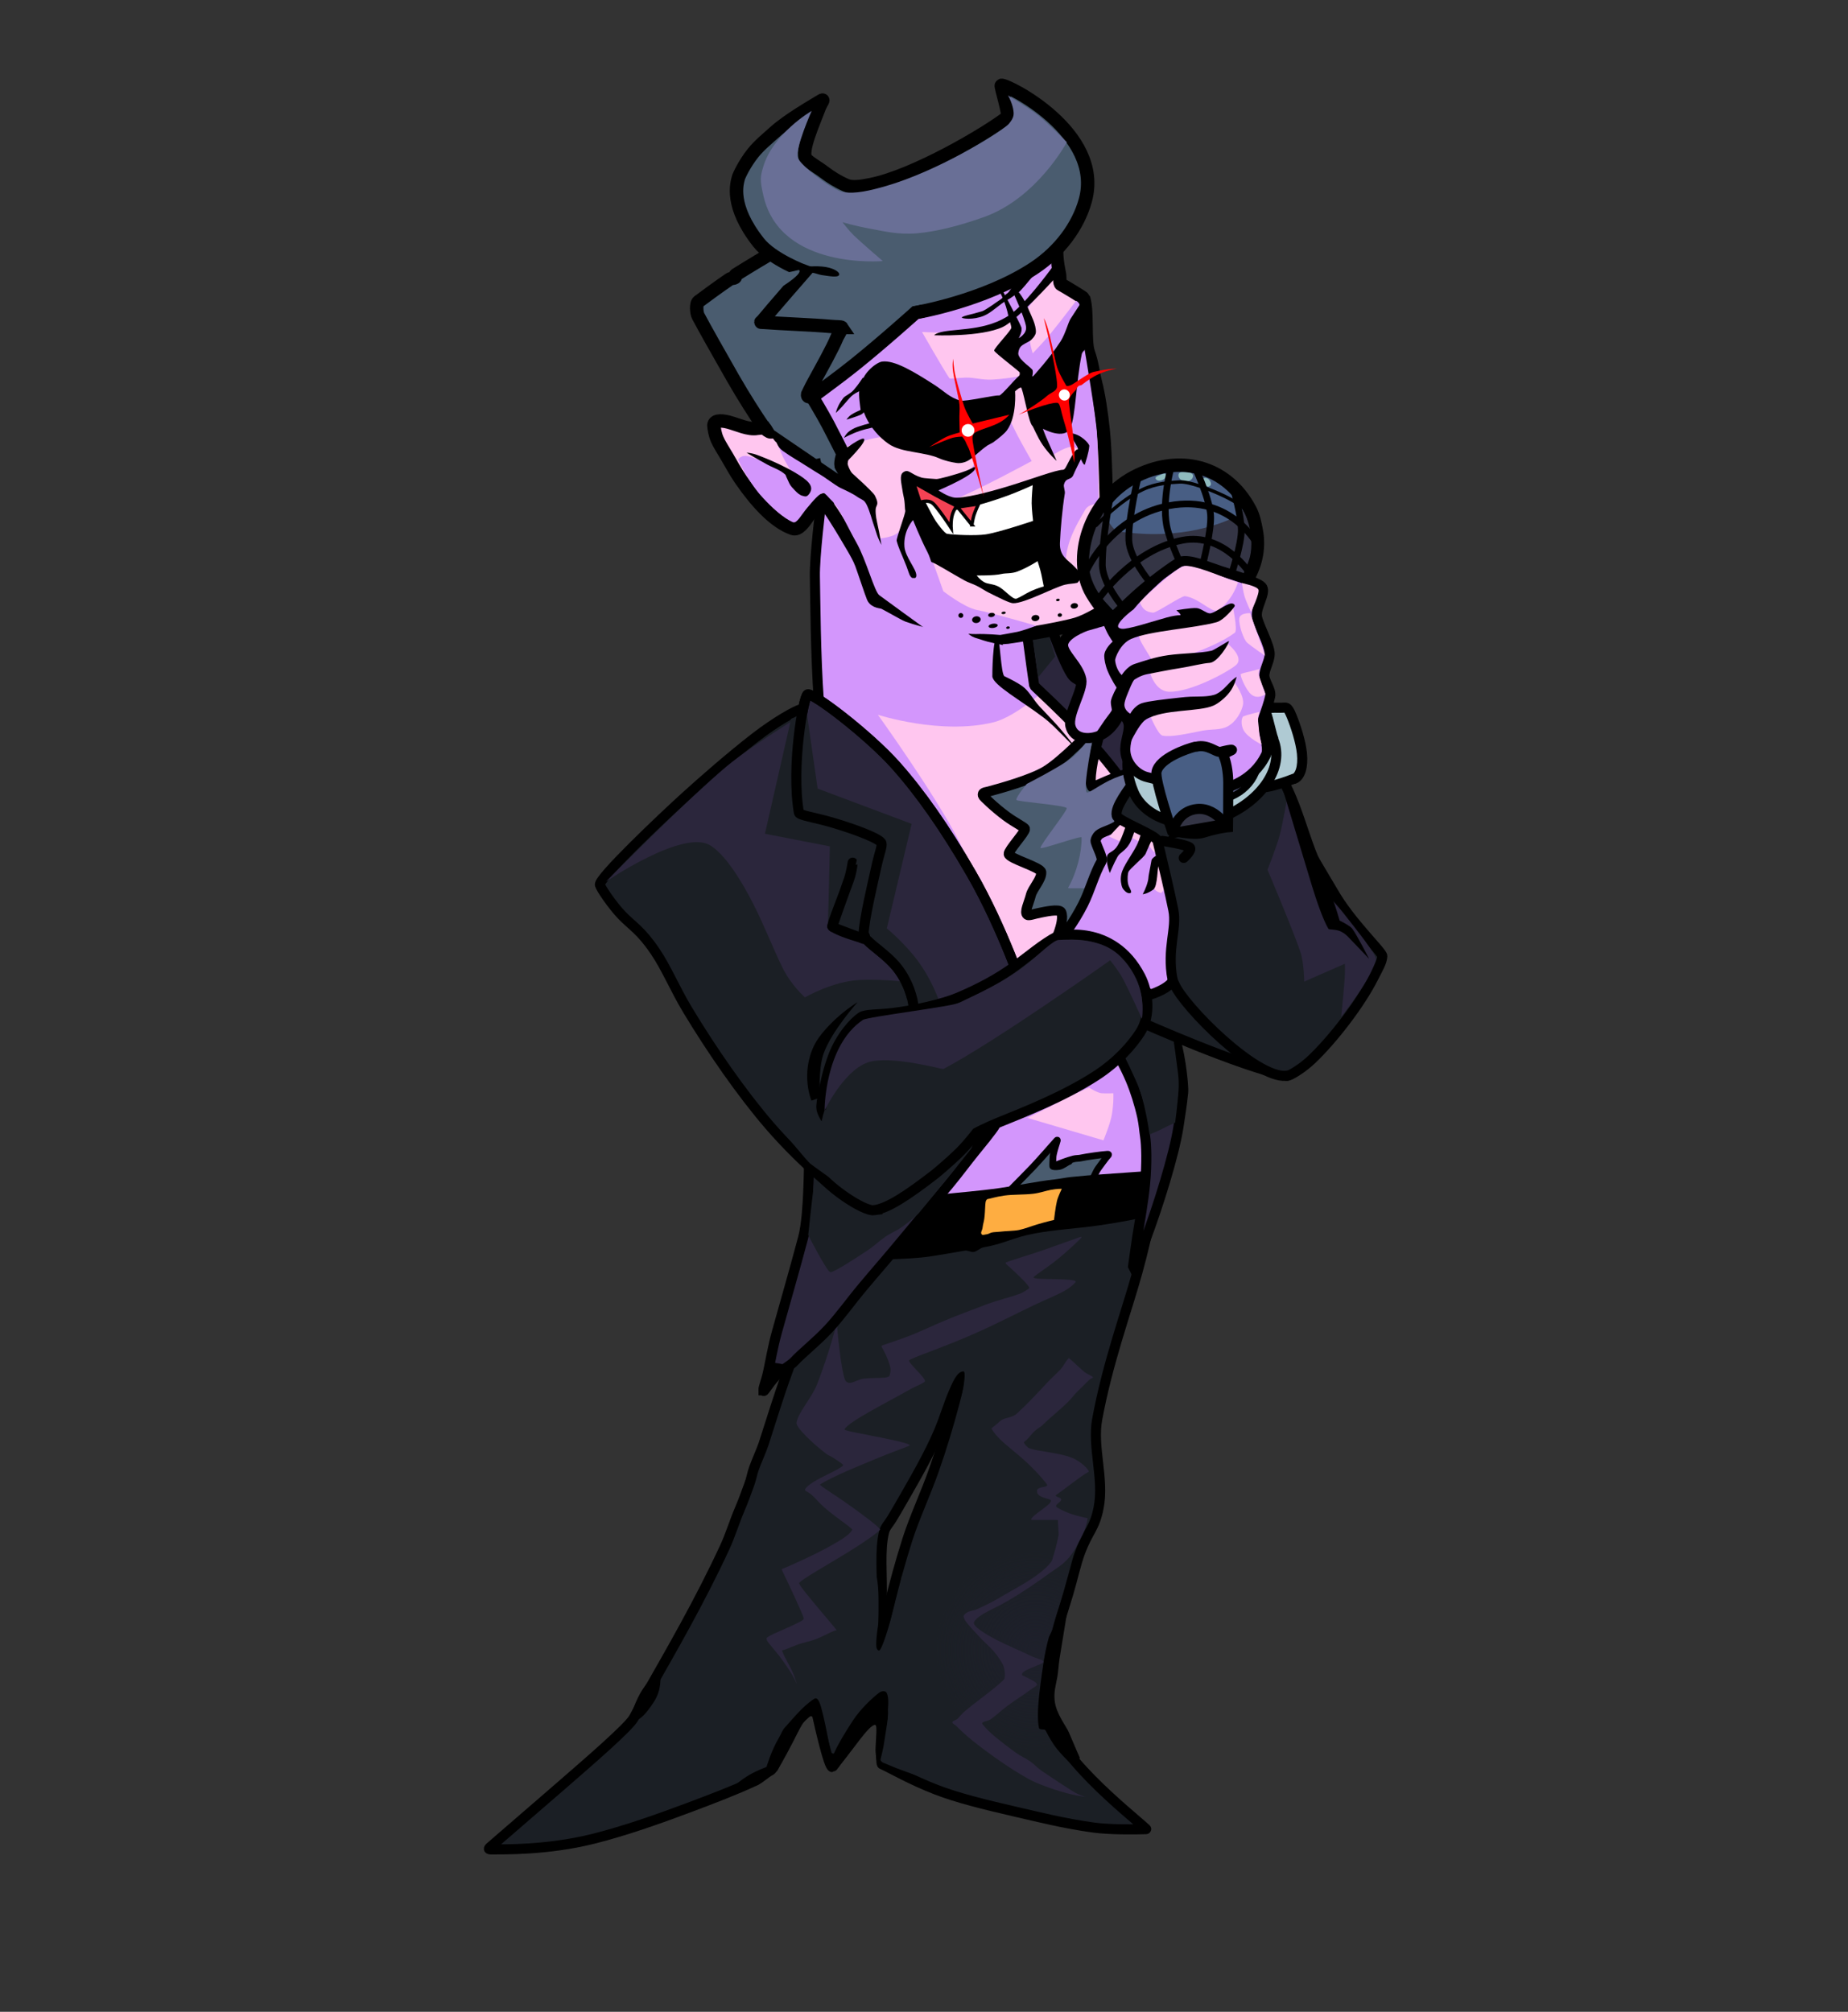 <svg version="1.1" xmlns="http://www.w3.org/2000/svg" xmlns:xlink="http://www.w3.org/1999/xlink" width="275.248" height="299.552" viewBox="0,0,275.248,299.552"><rect x="0" y="0" width="275.248" height="299.552" fill="#333333" stroke="none"/><defs><radialGradient cx="316.625" cy="275.922" r="14.953" gradientUnits="userSpaceOnUse" id="color-1"><stop offset="0" stop-color="#1e202b"/><stop offset="1" stop-color="#1e202b" stop-opacity="0"/></radialGradient></defs><g transform="translate(-162.376,-30.224)"><g data-paper-data="{&quot;isPaintingLayer&quot;:true}" fill-rule="nonzero" stroke-linejoin="miter" stroke-miterlimit="10" stroke-dasharray="" stroke-dashoffset="0" style="mix-blend-mode: normal"><path d="M162.376,329.776v-299.552h275.248v299.552z" fill="none" stroke="none" stroke-width="0" stroke-linecap="butt"/><g stroke-linecap="butt"><g><path d="M286.405,165.191c0,0 -1.432,-22.036 -2.071,-30.667c-0.485,-6.546 -0.522,-15.501 -0.586,-18.435c-0.065,-2.984 0.902,-10.785 0.902,-10.785l32.904,-1.714c0,0 -2.505,16.866 -1.061,23.836c1.006,4.857 21.778,22.55 21.778,22.55z" fill="#d396fc" stroke="#000000" stroke-width="1.5"/><path d="M315.251,179.94c0,0 -6.266,-17.085 -10.072,-24.533c-3.549,-6.947 -12.046,-18.755 -12.046,-18.755c0,0 9.387,3.042 17.212,1.12c3.452,-0.848 8.109,-5.217 8.109,-5.217c0,0 13.568,10.735 16.095,14.703c2.64,4.144 -0.58,9.656 -0.58,9.656z" fill="#ffc6ef" stroke="none" stroke-width="0"/><path d="M325.157,159.972c-0.76,-1.597 5.313,-12.113 4.15,-13.731c-5.092,-7.081 -12.855,-13.692 -12.897,-13.956c-0.311,-1.959 -1.853,-13.706 -1.853,-13.706l3.321,1.918c0,0 2.976,9.05 4.368,10.484c1.334,1.374 9.82,3.856 13.373,7.209c7.25,6.841 12.676,18.263 12.676,18.263c0,0 -22.553,4.747 -23.138,3.519z" fill="#2b263c" stroke="#000000" stroke-width="1.5"/><path d="M319.174,171.167c0,0 1.899,-3.665 1.262,-5.118c-0.253,-0.577 -2.676,-0.009 -3.08,0.063c-0.931,0.167 -1.722,0.5 -1.956,0.336c-0.518,-0.362 0.22,-1.749 0.509,-2.915c0.257,-1.037 1.617,-2.367 1.554,-3.435c-0.044,-0.746 -4.8,-2.033 -4.845,-2.728c-0.036,-0.56 2.509,-3.274 2.415,-3.728c-0.052,-0.249 -1.479,-0.914 -2.838,-1.924c-1.697,-1.262 -3.395,-2.899 -3.423,-3.034c-0.099,-0.476 0.254,-0.448 0.796,-0.592c1.902,-0.504 6.421,-1.779 8.527,-3.04c2.472,-1.48 6.745,-5.917 8.128,-7.404c0.354,-0.381 -0.041,-0.291 0.195,0.238c0.055,0.124 -0.257,1.644 -0.614,2.94c-0.633,2.297 -1.302,5.726 -0.795,6.559c0.1,0.165 1.822,-0.807 3.769,-1.478c2.342,-0.808 4.974,-1.344 5.043,-1.119c0.109,0.355 -2.738,8.048 -2.683,10.429c0.02,0.867 -1.186,14.355 -1.186,14.355z" fill="#4a5c6f" stroke="#000000" stroke-width="1.5"/><path d="M331.94,163.16c0,0 -4.458,-0.412 -7.563,-0.628c-1.613,-0.112 -3.003,0.044 -2.91,-0.119c1.29,-2.273 2.048,-5.292 2.002,-7.502c-0.007,-0.328 -6.123,1.887 -6.125,1.559c-0.004,-0.507 3.996,-5.506 3.915,-5.905c-0.091,-0.452 -7.465,-0.969 -7.501,-1.237c-0.063,-0.46 1.546,-2.381 1.546,-2.381c0,0 4.862,-2.482 6.693,-3.875c1.24,-0.943 3.329,-3.819 3.329,-3.819c0,0 -1.793,8.577 -1.067,8.963c0.315,0.168 1.999,-1.246 4.102,-2.127c2.328,-0.975 5.085,-1.425 5.232,-1.129c0.151,0.306 -2.896,6.714 -2.896,6.714l6.51,11.03z" fill="#696f96" stroke="none" stroke-width="0"/><path d="M322.717,141.782c0,0 -0.889,-0.908 -2.059,-2.076c-0.827,-0.826 -1.739,-1.793 -2.817,-2.612c-3.447,-2.62 -7.483,-4.814 -7.662,-6.132c-0.015,-0.112 0.038,-6.034 0.763,-5.912c0.373,0.062 0.51,5.624 1.048,5.871c0.652,0.299 1.963,0.957 2.693,1.498c0.987,0.731 1.587,1.982 2.519,2.987c1.051,1.133 2.189,2.28 3.069,3.304c1.493,1.737 2.446,3.075 2.446,3.075z" fill="#000000" stroke="none" stroke-width="0"/></g><path d="M317.015,131.062l-1.609,-11.149l1.954,0.92l2.184,7.126z" fill="#1b1f25" stroke="none" stroke-width="0"/></g><g stroke-linecap="butt"><path d="M245.275,296.698c5.155,-4.466 10.727,-9.29 11.506,-10.69c0.699,-1.255 1.397,-2.692 2.299,-4.281c3.176,-5.592 7.513,-13.063 11.244,-21.115c0.846,-1.826 1.433,-3.804 2.229,-5.665c0.591,-1.382 0.895,-2.272 1.408,-3.667c0.368,-1.002 0.357,-1.374 0.696,-2.372c0.291,-0.857 1.177,-2.845 1.453,-3.693c1.175,-3.614 2.236,-7.127 3.407,-10.328c3.507,-9.581 5.193,-17.489 5.193,-17.489l26.564,-5.001c0,0 -3.314,15.566 -8.522,29.628c-1.267,3.421 -3.611,7.547 -5.335,10.553c-0.865,1.509 -1.619,2.832 -2.295,3.921c-0.405,0.653 -0.885,1.115 -1.055,1.785c-0.715,2.814 -0.236,6.419 -0.364,10.693c-0.219,7.288 -0.667,15.239 -0.667,15.239c0,0 -6.572,9.124 -6.693,9.124c-0.524,-0.002 -1.903,-6.114 -2.386,-8.333c-0.107,-0.492 -0.376,-0.648 -0.705,-0.389c-0.896,0.707 -2.705,2.267 -3.734,4.072c-0.736,1.291 -1.75,4.864 -2.38,5.164c-0.691,0.329 -1.534,1.174 -2.283,1.522c-2.974,1.382 -6.345,2.666 -9.856,3.985c-4.657,1.75 -9.56,3.465 -14.113,4.619c-7.149,1.812 -13.951,1.58 -14.981,1.615c-1.023,0.034 -0.807,-0.1 -0.225,-0.602c0,0 5.528,-4.771 9.595,-8.295z" fill="#1b1f25" stroke="#000000" stroke-width="1.5"/><path d="M309.864,212.356l24.306,-3.656c0,0 -0.567,4.393 -2.398,11.003c-1.614,5.828 -4.398,13.323 -5.976,21.846c-0.77,4.158 1.067,8.859 0.206,13.205c-0.613,3.093 -1.508,3.329 -2.735,6.577c-0.641,1.696 -1.108,3.924 -1.786,6.206c-0.935,3.148 -2.054,6.401 -2.618,8.513c-0.882,3.304 -0.29,6.115 -0.331,8.742c-0.093,6.03 12.437,15.768 14.266,17.502c0.182,0.172 0.373,0.277 0.267,0.281c-1.555,0.062 -5.441,0.095 -7.859,-0.239c-4.325,-0.598 -8.193,-1.572 -11.626,-2.364c-4.719,-1.089 -8.617,-2.057 -11.751,-3.268c-3.754,-1.451 -6.414,-3.021 -8.08,-3.793c-0.303,-0.141 0.065,-5.872 0.138,-7.485c0.074,-1.633 -0.853,-1.209 -0.853,-1.209c0,0 -0.414,-5.573 0.52,-9.564c0.655,-2.798 1.828,-8.48 3.98,-15.225c1.021,-3.2 2.699,-6.784 3.927,-10.268c1.201,-3.408 2.196,-6.715 3.071,-10.026c3.878,-14.671 5.329,-26.777 5.329,-26.777z" fill="#1b1f25" stroke="#000000" stroke-width="1.5"/><path d="M302.165,240.976c0,0 -4.358,0.923 -4.448,-0.312c-0.297,-4.088 2.352,-28.517 2.352,-28.517h19.348c0,0 -10.611,27.578 -12.374,31.203c-0.414,0.851 -2.299,-1.029 -2.299,-1.029c0,0 1.888,-7.901 1.129,-7.901c-1.003,0 -1.668,1.767 -2.271,3.139c-0.716,1.631 -1.438,3.417 -1.438,3.417z" fill="#1b1f25" stroke="none" stroke-width="0"/><path d="M288.968,283.716c0.015,-2.079 1.588,-10.087 1.588,-10.087c0,0 0.751,-11.558 1.262,-11.944c0.313,-0.237 1.167,2.531 1.342,4.882c0.147,1.968 0.052,5.56 -0.015,5.802c-0.026,0.092 -0.294,1.833 -0.257,2.851c0.024,0.654 0.316,0.763 0.409,0.763c0.415,0 1.484,-3.498 2.308,-6.664c0.489,-1.878 1.026,-3.857 1.065,-4.323c0.113,-1.332 0.496,8.466 0.496,8.466l-0.726,10.927c0,0 -7.483,0.685 -7.473,-0.672z" fill="#1b1f25" stroke="none" stroke-width="0"/><path d="M301.671,275.922c0,-8.61 6.695,-15.59 14.953,-15.59c2.211,0 4.31,-0.841 6.198,0.057c0.103,0.049 -0.171,0.891 -0.543,2.066c-0.258,0.814 -0.522,1.788 -0.913,2.768c-0.469,1.176 -0.802,2.954 -1.378,4.596c-0.288,0.822 -0.674,2.247 -0.965,3.505c-0.047,0.205 -0.131,0.516 -0.228,0.852c-0.186,0.65 -0.361,1.396 -0.463,1.659c-1.417,3.635 0.216,8.8 -0.758,9.943c-0.107,0.126 0.518,2.601 1.298,3.68c0.569,0.787 1.931,2.033 1.861,2.048c-0.988,0.214 -3.06,0.004 -4.109,0.004c-8.259,0 -14.953,-6.98 -14.953,-15.59z" fill="url(#color-1)" stroke="none" stroke-width="0"/><path d="M322.481,293.382c0,0 -1.465,-1.258 -2.635,-2.699c-0.759,-0.934 -1.285,-1.943 -1.751,-2.822c-0.134,-0.254 -0.887,0.027 -0.973,-0.373c-0.248,-1.162 -0.17,-3.013 0.042,-4.958c0.22,-2.016 0.541,-4.135 0.796,-5.693c0.231,-1.413 0.651,-2.871 0.651,-2.871l3.144,-6.388c0,0 -1.388,8.492 -1.574,9.659c-0.124,0.78 -0.172,1.876 -0.341,2.785c-0.21,1.124 -0.521,2.095 -0.379,3.418c0.212,1.979 1.715,3.778 2.118,4.734c0.853,2.025 1.628,3.779 1.628,3.779z" fill="#000000" stroke="none" stroke-width="0"/><path d="M278.129,293.91c0,0 -6.231,2.508 -6.513,2.405c-0.122,-0.044 1.13,-1.09 2.402,-1.83c1.251,-0.728 2.522,-1.152 2.522,-1.152c0,0 0.674,-2.369 1.867,-4.387c0.299,-0.506 0.502,-1.125 0.885,-1.521c0.871,-0.899 2.529,-3.093 4.335,-4.238c0.625,-0.396 0.94,0.698 1.353,2.431c0.664,2.786 1.349,6.85 1.349,6.85c0,0 -0.289,1.429 -1.139,-0.337c-1.051,-2.187 -1.118,-6.363 -2.028,-6.363c-0.861,0 -1.696,1.924 -2.705,3.885c-1.134,2.204 -2.327,4.256 -2.327,4.256z" fill="#000000" stroke="none" stroke-width="0"/><path d="M286.065,293.045c0,0 -0.782,-1.654 -0.62,-2.187c0.08,-0.262 1.016,0.731 1.16,0.407c0.581,-1.315 1.643,-3.081 2.792,-4.838c1.213,-1.853 3.072,-3.534 3.922,-4.162c0.417,-0.308 0.941,-0.293 1.107,0.003c0.421,0.753 0.22,2.314 0.054,4.01c-0.199,2.033 -0.486,4.189 -0.701,5.452c-0.108,0.635 -0.25,1.098 -0.25,1.098c0,0 -0.617,0.254 -0.68,-1.088c-0.015,-0.325 -0.083,-0.69 -0.072,-1.071c0.045,-1.672 0.321,-3.628 -0.071,-3.617c-0.928,0.027 -3.21,3.621 -4.867,5.536c-0.8,0.924 -1.772,0.455 -1.772,0.455z" fill="#000000" stroke="none" stroke-width="0"/><path d="M293.536,292.152c0.116,-0.448 0.306,-1.255 0.408,-1.785c0.168,-0.878 0.902,-5.777 0.902,-5.777l1.652,2.98l8.298,9.156c0,0 -8.461,-3.042 -8.937,-3.239c-0.708,-0.293 -1.649,-0.683 -1.951,-0.808c-0.186,-0.077 -0.431,-0.304 -0.374,-0.527z" fill="#1b1f25" stroke="none" stroke-width="0"/><path d="M256.664,286.443c-0.618,-0.104 0.054,-2.264 1.059,-4.07c0.685,-1.231 2.11,-3.016 2.698,-2.924c0.33,0.051 0.376,0.756 0.282,1.555c-0.095,0.811 -0.334,1.672 -0.913,2.59c-0.647,1.025 -1.399,2.004 -2.096,2.501c-0.439,0.313 -1.016,0.351 -1.03,0.348z" fill="#000000" stroke="none" stroke-width="0"/><path d="M281.08,281.034c0,0 -0.379,-1.023 -1.326,-2.405c-0.431,-0.629 -0.95,-1.381 -1.446,-2.008c-0.655,-0.829 -1.27,-1.501 -1.59,-1.961c-0.169,-0.243 -0.188,-0.476 -0.172,-0.508c0.212,-0.406 2.911,-1.405 4.453,-2.194c0.584,-0.299 1.065,-0.501 1.091,-0.727c0.034,-0.306 -2.295,-5.264 -3.171,-7.053c-0.22,-0.449 -0.04,-0.332 0.253,-0.458c1.212,-0.521 4.566,-1.996 7.096,-3.429c1.526,-0.864 2.809,-1.655 3.034,-2.325c0.019,-0.058 -0.653,-0.602 -1.422,-1.16c-0.74,-0.536 -1.721,-1.271 -2.588,-2.006c-0.791,-0.671 -1.4,-1.42 -1.965,-1.94c-0.569,-0.524 -1.131,-0.637 -1.044,-0.857c0.261,-0.655 2.017,-1.615 3.506,-2.32c0.561,-0.266 2.132,-1.057 2.157,-1.292c0.018,-0.166 -0.671,-0.586 -1.615,-1.197c-0.267,-0.173 -0.623,-0.289 -0.905,-0.507c-2.069,-1.594 -4.545,-3.95 -4.415,-4.64c0.151,-0.803 0.633,-1.574 1.115,-2.338c0.71,-1.126 1.509,-2.238 1.965,-3.415c1.83,-4.724 2.914,-9.043 2.914,-9.043c0,0 0.662,7.885 1.365,8.633c0.632,0.672 1.623,-0.271 2.642,-0.384c1.208,-0.134 2.456,-0.078 3.192,-0.157c0.381,-0.041 0.625,-0.175 0.656,-0.271c0.258,-0.788 0.181,-1.109 -0.031,-1.8c-0.254,-0.831 -0.701,-1.715 -0.99,-2.243c-0.163,-0.297 -0.297,-0.397 0.067,-0.526c0.718,-0.257 2.296,-0.749 3.994,-1.409c1.574,-0.612 3.369,-1.476 5.302,-2.286c1.869,-0.783 3.872,-1.51 5.651,-2.199c2.143,-0.83 4.068,-1.242 5.408,-1.749c0.583,-0.221 1.055,-0.585 1.386,-0.8c0.321,-0.208 -2.038,-2.389 -3.013,-3.268c-0.249,-0.225 -0.673,-0.511 -0.37,-0.626c1.074,-0.406 4.123,-1.31 5.588,-1.836c1.425,-0.512 4.167,-1.49 5.345,-1.898c0.38,-0.131 0.312,0.022 0.043,0.287c-0.621,0.612 -1.866,1.802 -3.304,2.973c-1.532,1.248 -3.615,2.544 -3.624,2.727c-0.024,0.463 6.29,0.019 6.289,0.674c-0,0.005 -0.504,0.694 -1.81,1.41c-1.121,0.615 -2.668,1.223 -4.407,2.051c-2.375,1.13 -5.108,2.533 -7.609,3.679c-5.914,2.711 -10.984,4.23 -10.998,4.578c-0.017,0.451 2.264,2.39 2.372,3.014c0.049,0.284 -1.266,0.721 -2.376,1.354c-3.164,1.805 -8.902,4.656 -9.603,5.844c-0.112,0.19 1.323,0.438 3.122,0.794c2.924,0.58 6.808,1.322 6.565,1.629c-0.1,0.126 -2.586,0.964 -5.276,2.096c-1.781,0.75 -3.683,1.518 -5.191,2.216c-1.629,0.753 -2.8,1.411 -2.865,1.508c-0.097,0.144 1.805,1.284 3.832,2.7c2.499,1.746 5.228,3.83 5.103,4.009c-0.296,0.422 -2.345,1.871 -4.674,3.303c-3.278,2.016 -7.11,4.148 -7.383,4.658c-0.189,0.354 5.787,7.077 5.581,7.047c-0.374,-0.054 -1.662,0.737 -2.973,1.261c-1.065,0.425 -2.095,0.543 -3.072,0.949c-1.033,0.429 -1.84,0.746 -2.049,0.741c-0.162,-0.004 0.508,1.293 0.944,2.076c0.882,1.585 1.244,3.024 1.244,3.024z" fill="#2b263c" stroke="none" stroke-width="0"/><path d="M304.98,286.166c0.308,-0.305 0.64,-0.758 1.115,-1.159c1.368,-1.154 3.282,-2.532 4.501,-3.541c0.738,-0.61 1.324,-1.135 1.368,-1.253c0.196,-0.526 0.039,-1.654 -0.225,-2.153c-0.277,-0.524 -0.771,-1.306 -1.449,-2.071c-0.568,-0.641 -1.287,-1.246 -1.902,-1.899c-0.95,-1.01 -1.828,-1.948 -2.239,-2.552c-0.191,-0.281 -0.284,-0.642 -0.24,-0.744c0.019,-0.043 0.193,-0.332 0.611,-0.541c0.328,-0.164 0.909,-0.205 1.414,-0.439c0.648,-0.299 1.417,-0.661 2.244,-1.095c0.82,-0.431 1.698,-0.979 2.57,-1.466c1.156,-0.645 2.304,-1.318 3.3,-1.97c1.598,-1.045 2.868,-2.227 3.058,-2.834c0.381,-1.217 0.697,-2.413 0.922,-3.57c0.09,-0.465 -0.129,-1.852 -0.066,-2.297c0.015,-0.105 -4.032,0.012 -4.018,-0.076c0.112,-0.695 2.887,-2.139 2.964,-2.778c0.029,-0.237 -0.327,-0.277 -0.692,-0.387c-0.629,-0.19 -1.432,-0.433 -1.383,-1.145c0.046,-0.664 1.44,-0.447 1.526,-0.835c0.025,-0.112 -1.256,-1.685 -2.99,-3.32c-1.377,-1.298 -3.124,-2.578 -4.142,-3.607c-0.729,-0.736 -1.2,-1.472 -1.174,-1.53c0.026,-0.057 0.54,-0.39 1.339,-1.126c0.512,-0.472 1.737,-0.43 2.429,-1.066c1.438,-1.321 3.041,-3 4.415,-4.5c0.751,-0.82 1.583,-1.509 2.132,-2.135c0.435,-0.496 0.638,-0.98 0.874,-1.255c0.213,-0.249 0.26,-0.483 0.49,-0.272c0.528,0.482 1.694,1.569 2.173,1.977c0.18,0.153 0.981,0.535 1.165,0.661c0.293,0.199 -0.199,0.239 -0.438,0.474c-0.386,0.381 -1.044,1.029 -1.839,1.817c-0.413,0.409 -0.862,1.011 -1.33,1.477c-1.248,1.243 -2.626,2.286 -3.78,3.434c-0.302,0.3 -0.686,0.484 -0.979,0.727c-0.445,0.368 -0.776,0.768 -1.056,1.11c-0.447,0.546 -0.785,0.692 -0.774,0.751c0.041,0.22 0.485,0.769 0.832,0.898c1.132,0.419 3.62,0.57 5.709,1.186c1.409,0.416 2.691,1.421 3.141,2.229c0.046,0.083 -0.327,0.221 -0.886,0.607c-0.921,0.637 -2.274,1.667 -3.168,2.338c-0.517,0.388 -0.93,0.605 -0.887,0.687c0.137,0.265 0.649,0.221 0.791,0.49c0.207,0.388 -0.921,0.781 -0.704,1.176c0.049,0.09 0.975,0.604 1.989,0.974c1.264,0.462 2.664,0.71 2.664,0.71c0,0 -0.006,1.195 -1.152,3.253c-0.546,0.979 -1.004,2.214 -2.487,3.497c-0.568,0.491 -1.31,0.935 -2.046,1.47c-1.844,1.342 -4.037,2.847 -6.208,4.109c-1.295,0.753 -2.703,1.368 -3.673,1.949c-0.791,0.473 -1.266,0.949 -1.357,1.242c-0.159,0.515 1.379,1.576 3.366,2.604c1.598,0.827 3.513,1.606 4.869,2.273c1.157,0.569 2.161,0.681 2.111,1.021c-0.059,0.402 -3.413,1.185 -3.169,1.916c0.042,0.127 0.325,0.189 0.597,0.336c0.678,0.368 1.747,0.786 1.598,1.19c-0.056,0.152 -0.498,0.33 -1.049,0.761c-0.813,0.638 -2.207,1.48 -3.366,2.351c-1.028,0.772 -1.823,1.583 -2.575,2.046c-0.291,0.179 -0.803,0.211 -1.087,0.405c-0.209,0.143 0.153,0.459 0.547,0.896c0.761,0.844 2.428,2.164 4.368,3.58c0.71,0.518 1.457,0.816 2.209,1.341c0.553,0.386 1.108,1.001 1.655,1.372c1.814,1.234 3.526,2.35 4.682,3.075c0.89,0.558 1.887,0.818 1.887,0.818c0,0 -1.945,-0.18 -4.751,-1.135c-1.136,-0.387 -2.476,-0.836 -3.788,-1.552c-2.986,-1.668 -6.076,-3.914 -8.262,-5.648c-1.207,-0.957 -2.065,-1.836 -2.552,-2.298c-0.176,-0.167 -0.612,-0.317 -0.463,-0.565c0.065,-0.108 0.604,-0.298 0.718,-0.411z" fill="#2b263c" stroke="none" stroke-width="0"/></g><g stroke-linecap="butt"><path d="M293.883,212.749l18.409,-22.583l22.473,-8.681c0,0 0.815,16.224 0.648,20.701c-0.072,1.941 -1.632,5.677 -1.632,5.677z" fill="#d396fc" stroke="none" stroke-width="0"/><path d="M311.057,209.232c0,0 3.651,-3.652 5.185,-5.262c0.948,-0.996 2.802,-3.129 3.508,-3.916c0.205,-0.229 0.08,0.105 -0.015,0.397c-0.198,0.609 -0.505,1.619 -0.516,2.053c-0.005,0.212 -0.07,1.12 -0.041,1.366c0.009,0.074 0.477,0.119 0.94,0.038c0.536,-0.093 1.177,-0.649 1.449,-0.726c0.54,-0.152 -1.983,0.531 -1.796,0.461c0.61,-0.23 1.6,-0.631 2.518,-0.862c0.337,-0.085 0.741,-0.069 1.003,-0.125c0.912,-0.196 3.114,-0.51 4.04,-0.57c0.369,-0.024 0.018,0.234 -0.205,0.524c-0.295,0.384 -0.733,0.964 -1.174,1.583c-0.747,1.048 -1.941,4.668 -2.346,4.843c-2.469,1.065 -12.55,0.196 -12.55,0.196z" fill="#4a5c6f" stroke="#000000" stroke-width="1"/><path d="M291.227,217.777l6.342,-9c0,0 3.054,-0.469 5.809,-0.792c1.556,-0.182 4.71,-0.417 7.955,-0.873c2.68,-0.377 5.309,-0.963 8.155,-1.284c0.816,-0.092 1.622,-0.27 2.41,-0.352c3.354,-0.348 6.383,-0.511 8.474,-0.672c1.816,-0.14 2.925,-0.209 2.925,-0.209l-1.072,7c0,0 -2.726,0.608 -6.602,1.146c-2.744,0.381 -6.199,0.59 -9.078,1.127c-3.423,0.638 -4.383,1.49 -7.621,2.07c-0.65,0.116 -0.926,0.593 -1.539,0.701c-0.299,0.053 -0.951,-0.259 -1.24,-0.208c-2.139,0.375 -3.968,0.682 -5.249,0.875c-3.339,0.503 -9.671,0.472 -9.671,0.472z" fill="#000000" stroke="none" stroke-width="0"/><g><path d="M331.143,218.76c0,0 0.371,-2.775 0.63,-4.417c0.364,-2.301 0.898,-5.184 1.153,-7.851c0.292,-3.058 0.204,-5.831 -0.003,-7.117c-0.124,-0.766 -0.18,-1.746 -0.406,-2.8c-0.405,-1.887 -1.083,-4.011 -1.742,-5.566c-1.926,-4.545 -4.422,-7.375 -4.422,-7.375c0,0 7.075,-2.834 10.949,1.377c0.633,0.688 1.417,6.67 1.298,7.87c-0.187,1.882 -0.484,3.685 -0.699,5.11c-0.627,4.148 -3.063,11.896 -4.856,16.667c-0.891,2.372 -1.902,4.102 -1.902,4.102z" fill="#2b263c" stroke="#000000" stroke-width="1.5"/><path d="M333.6,199.135c0,0 -0.721,-5.222 -1.883,-7.669c-0.581,-1.224 -1.573,-3.597 -2.607,-5.338c-0.534,-0.898 -1.325,-1.743 -1.831,-2.492c-1.259,-1.862 -2.031,-3.126 -2.031,-3.126l11.176,-0.5c0,0 0.959,6.27 1.418,10.07c0.183,1.513 0.06,2.634 0.046,2.813c-0.161,2.123 -0.482,4.491 -0.482,4.491c0,0 -1.293,0.58 -1.892,0.906c-0.542,0.295 -1.916,0.844 -1.916,0.844z" fill="#1b1f25" stroke="none" stroke-width="0"/></g><g><path d="M276.082,237.238c-0.013,-0.463 0.383,-1.341 0.651,-2.526c0.363,-1.601 0.694,-3.761 1.373,-6.205c1.191,-4.288 2.694,-9.452 3.896,-14.01c0.514,-1.951 0.673,-5.034 0.754,-6.774c0.191,-4.11 0.119,-8.597 0.119,-8.597l32.547,-7.875c0,0 -1.727,2.133 -4.287,5.569c-0.339,0.455 -3.252,4.006 -3.8,4.454c-0.362,0.295 1.624,-2.525 1.366,-2.196c-0.355,0.453 2.005,-1.79 1.86,-1.277c-0.112,0.396 -2.71,3.546 -3.022,3.929c-1.164,1.43 -2.554,3.326 -3.875,4.904c-2.203,2.63 -4.557,5.416 -6.843,8.193c-1.968,2.391 -4.062,4.775 -5.963,7.047c-1.809,2.161 -3.417,4.441 -5.145,6.279c-1.836,1.952 -3.777,3.436 -5.126,4.878c-0.451,0.481 -1.855,1.23 -2.649,2.065c-1.223,1.287 -1.841,2.609 -1.854,2.142z" fill="#2b263c" stroke="#000000" stroke-width="1.5"/><path d="M276.735,235.126v-1.75c0,0 0.412,-0.25 0.737,-0.25c0.425,0 1.597,0.25 1.597,0.25v1.25z" fill="#000000" stroke="none" stroke-width="0"/><path d="M282.753,214.126c0,0 0.499,-4.73 0.805,-7.164c0.157,-1.253 -0.064,-3.191 -0.093,-5.091c-0.045,-2.982 0.025,-5.87 0.025,-5.87l30.582,-3.625c0,0 -1.484,1.539 -3.444,3.758c-0.269,0.305 -0.473,1.163 -0.947,1.533c-0.639,0.499 -1.567,0.893 -1.91,1.33c-0.376,0.479 -0.475,1.918 -0.772,2.296c-2.59,3.3 -7.789,9.583 -7.789,9.583c0,0 -0.944,0.968 -2.617,2.127c-0.712,0.494 -1.512,0.795 -2.344,1.362c-0.848,0.578 -1.73,1.424 -2.589,1.994c-2.684,1.782 -5.14,3.316 -5.606,3.29c-0.486,-0.027 -3.301,-5.524 -3.301,-5.524z" fill="#1b1f25" stroke="none" stroke-width="0"/></g><path d="M315.409,196.677c0,0 4.247,-2.107 5.833,-2.96c1.207,-0.649 3.353,-1.548 3.353,-1.548c0,0 1.214,0.775 1.833,0.83c0.637,0.056 1.775,0.005 1.775,0.005c0,0 0.086,1.311 -0.213,3.136c-0.229,1.4 -1.264,3.876 -1.264,3.876z" fill="#ffc6ef" stroke="none" stroke-width="0"/><path d="M308.556,213.959c-0.159,-0.274 0.13,-0.491 0.184,-1.045c0.036,-0.368 0.181,-0.79 0.237,-1.206c0.096,-0.702 0.108,-1.385 0.133,-1.748c0.031,-0.447 0.005,-1.149 0.423,-1.212c0.435,-0.065 1.084,-0.314 2.43,-0.506c1.302,-0.186 2.864,-0.105 4.295,-0.271c0.972,-0.113 1.884,-0.444 2.614,-0.579c0.997,-0.184 1.652,-0.16 1.652,-0.16c0,0 -0.55,1.128 -0.717,1.794c-0.21,0.839 -0.444,2.842 -0.444,2.842c0,0 -1.176,0.273 -2.458,0.656c-0.961,0.287 -1.944,0.676 -2.75,0.84c-0.754,0.153 -1.936,0.141 -3.005,0.271c-0.342,0.041 -0.762,0.032 -1.063,0.108c-0.312,0.079 -0.503,0.243 -0.732,0.261c-0.383,0.03 -0.641,0.229 -0.8,-0.045z" fill="#fead41" stroke="none" stroke-width="0"/></g><path d="M332.195,182.366l-5.932,-13.352l24.559,-6.251c0,0 15.416,8.533 14.194,11.24c-1.267,2.805 -3.43,6.86 -5.303,9.969c-1.95,3.238 -5.123,6.537 -5.631,6.436c-7.051,-1.401 -21.887,-8.042 -21.887,-8.042z" fill="#1b1f25" stroke="#000000" stroke-width="1.5" stroke-linecap="butt"/><g stroke-linecap="butt"><path d="M320.699,169.62c0,0 1.643,-2.073 2.994,-4.745c1.038,-2.054 1.653,-4.498 2.749,-6.409c0.254,-0.443 -0.626,-2.033 -0.88,-2.929c-0.077,-0.272 0.258,-0.833 0.453,-0.996c0.62,-0.52 1.661,-0.652 2.816,-1.391c0.171,-0.11 0.33,-0.837 0.532,-0.975c0.32,-0.219 0.66,-0.437 0.964,-0.536c0.861,-0.282 1.047,-0.076 1.943,-0.214c2.081,-0.32 4.244,-0.668 5.54,-0.829c0.619,-0.077 1.28,0.357 1.381,0.949c0.108,0.635 0.56,1.18 1.165,1.933c1.048,1.305 2.894,2.553 3.615,2.141c1.139,-0.652 1.358,7.955 1.358,7.955c0,0 -5.572,0.864 -5.833,1.656c-0.702,2.138 -0.249,4.641 -0.418,6.403c-0.173,1.797 -1.468,3.496 -1.793,4.282c-0.641,1.55 -3.579,2.4 -3.579,2.4z" fill="#d396fc" stroke="#000000" stroke-width="1.5"/><path d="M329.547,155.661l-1.965,-0.874c0,0 1.641,-1.874 2.103,-2.154c0.277,-0.168 0.531,-0.476 0.827,-0.572c0.286,-0.092 0.497,0.063 0.705,0.071c0.337,0.013 0.751,0.069 1.835,-0.126c0.812,-0.146 4.597,-1.057 4.845,-0.983c0.536,0.161 0.948,1.146 1.28,1.698c0.543,0.9 0.581,1.556 1.168,1.789c0.815,0.322 1.802,0.784 1.802,0.784c0,0 0.171,-0.805 0.564,1.331c0.376,2.04 0.628,5.74 0.628,5.74c0,0 -4.242,-1.775 -4.931,-1.646c-0.919,0.172 -3.083,2.463 -3.083,2.463c0,0 -1.012,-0.198 -1.225,-0.977c-0.329,-1.208 0.073,-3.212 -0.057,-3.391c-0.748,-1.033 6.37,-1.363 5.028,-2.47c-0.472,-0.389 -0.741,-1.217 -1.293,-1.508c-0.164,-0.086 -0.862,0.774 -1.756,1.466c-0.639,0.494 -1.545,0.894 -1.658,0.833c-0.382,-0.206 -0.803,-1.074 -1.154,-1.258c-0.621,-0.327 -0.944,-0.247 -1.43,-0.493c-0.572,-0.29 -1.028,-0.511 -1.316,-0.636c-0.698,-0.301 -0.917,0.914 -0.917,0.914z" fill="#ffc6ef" stroke="none" stroke-width="0"/><path d="M327.672,160.212c0,0 -0.686,-1.781 -0.39,-2.577c0.216,-0.582 0.924,-0.496 1.526,-1.466c0.873,-1.407 1.605,-4.173 1.605,-4.173l1.813,-0.286c0,0 -0.365,0.919 -0.788,2.045c-0.253,0.673 -0.463,1.461 -0.803,2.056c-0.657,1.147 -1.447,1.327 -1.813,1.981c-0.545,0.974 -1.149,2.422 -1.149,2.422z" fill="#000000" stroke="none" stroke-width="0"/><path d="M329.501,162.3c-0.096,-0.299 -0.304,-1.024 -0.109,-1.926c0.265,-1.222 1.559,-2.815 2.327,-4.345c0.525,-1.045 0.519,-2.007 1.335,-2.849c0.784,-0.808 1.8,-0.854 2.963,-1.184c1.474,-0.418 3.036,-1.005 3.036,-1.005l0.843,2.039c0,0 -4.882,0.973 -5.583,1.755c-0.486,0.542 -0.798,1.427 -1.314,2.579c-0.222,0.496 -2.338,2.174 -2.558,2.701c-0.086,0.205 -0.184,1.05 -0.053,1.717c0.104,0.532 0.432,0.874 0.467,1.253c0.015,0.16 -0.269,0.269 -0.602,0.102c-0.31,-0.155 -0.667,-0.57 -0.753,-0.837z" fill="#000000" stroke="none" stroke-width="0"/><path d="M332.573,163.377c0,0 0.528,-0.912 0.79,-2.021c0.072,-0.305 0.062,-0.606 0.128,-0.919c0.175,-0.835 0.292,-1.64 0.397,-2.141c0.056,-0.267 0.663,-0.737 1.207,-0.884c1.812,-0.489 5.32,-1.12 5.697,-1.168c0.583,-0.074 1.79,1.171 1.79,1.171l-0.222,1.407c0,0 -1.005,-1.418 -1.492,-1.157c-0.402,0.216 -5.418,1.031 -5.897,1.4c-0.24,0.185 -0.139,3.11 -0.812,3.607c-0.891,0.657 -1.584,0.705 -1.584,0.705z" fill="#000000" stroke="none" stroke-width="0"/></g><g stroke-linecap="butt"><path d="M251.727,161.97c-0.245,-0.937 9.25,-9.964 12.804,-13.179c2.531,-2.289 6.698,-5.949 10.326,-8.748c3.15,-2.43 5.958,-3.964 6.723,-4.188c8.295,-2.421 16.638,20.183 16.638,20.183l17.066,28.902c0,0 -5.586,6.635 -13.28,12.52c-3.289,2.516 -9.354,12.729 -11.561,12.061c-2.242,-0.679 -8.605,-6.098 -13.433,-11.684c-4.151,-4.802 -8.654,-11.301 -12.241,-17.266c-1.895,-3.151 -3.089,-6.13 -4.811,-8.682c-2.136,-3.166 -3.411,-3.774 -4.966,-5.388c-1.351,-1.402 -3.119,-3.971 -3.266,-4.533z" fill="#1b1f25" stroke="#000000" stroke-width="1.5"/><path d="M282.267,178.731c0,0 -2.029,-1.757 -3.359,-4.455c-1.332,-2.703 -2.719,-6.299 -4.391,-9.568c-2.024,-3.957 -4.377,-7.46 -6.424,-8.65c-4.05,-2.354 -15.476,5.439 -15.476,5.439c0,0 12.416,-12.535 17.991,-17.17c3.962,-3.293 12.582,-8.519 12.582,-8.519l22.317,41.868c0,0 -8.89,-1.881 -15.194,-1.529c-3.996,0.223 -8.045,2.583 -8.045,2.583z" fill="#2b263c" stroke="none" stroke-width="0"/></g><g stroke-linecap="butt"><path d="M298.556,186.783c0,0 0.123,0.671 -0.117,-6.587c-0.036,-1.082 -0.744,-3.894 -2.641,-6.135c-1.332,-1.574 -3.297,-2.847 -4.246,-3.837c-0.168,-0.175 -5.134,-1.9 -5.229,-2.057c-0.086,-0.141 3.87,1.611 5.072,1.876c0.288,0.063 -0.397,-0.781 -0.395,-0.81c0.108,-2.183 1.272,-7.132 2.013,-10.428c0.334,-1.486 0.77,-2.522 0.657,-3.016c-0.269,-1.184 -12.143,-3.633 -12.303,-4.563c-1.176,-6.823 0.659,-17.203 1.287,-17.591c0.671,-0.414 9.046,5.941 13.183,10.596c3.657,4.115 7.29,9.282 11.222,16.089c4.686,8.112 7.956,17.885 7.956,17.885z" fill="#2b263c" stroke="#000000" stroke-width="1.5"/><path d="M297.458,178.602c0.019,-0.498 -1.795,-4.847 -4.619,-7.315c-0.658,-0.575 -2.239,-1.065 -2.94,-1.479c-2.566,-1.514 -4.228,-1.671 -4.217,-1.988c0.151,-4.243 0.292,-11.576 0.292,-11.576l-9.666,-1.877l3.898,-17.11l2.308,-1.064l1.642,11.45l14.002,5.251l-3.696,15.559c0,0 2.794,2.303 4.762,5.04c1.527,2.124 2.728,4.71 3.301,6.593c0.812,2.666 0.781,7.476 0.781,7.476c0,0 -6.125,-1.773 -5.848,-8.961z" fill="#1b1f25" stroke="none" stroke-width="0"/><path d="M298.556,186.783c0,0 0.123,0.671 -0.117,-6.587c-0.036,-1.082 -0.744,-3.894 -2.641,-6.135c-1.335,-1.577 -3.304,-2.851 -4.251,-3.842c-0.075,-0.079 -4.932,-1.751 -5.141,-1.997c-0.142,-0.167 1.592,-4.6 2.45,-7.192c0.266,-0.804 0.53,-2.348 0.522,-2.36c-0.018,-0.025 -0.062,1.12 -0.502,2.392c-0.944,2.723 -2.662,6.845 -2.487,7.058c0.548,0.669 3.77,1.594 4.639,1.848c0.53,0.155 -0.028,-0.725 -0.028,-0.736c0.108,-2.183 1.272,-7.132 2.013,-10.428c0.334,-1.486 0.77,-2.522 0.657,-3.016c-0.153,-0.676 -4.066,-2.14 -7.445,-3.122c-2.542,-0.739 -4.79,-1.041 -4.859,-1.441c-1.176,-6.823 0.659,-17.203 1.287,-17.591c0.671,-0.414 9.046,5.941 13.183,10.596c3.657,4.115 7.29,9.282 11.222,16.089c4.686,8.112 7.956,17.885 7.956,17.885z" fill="none" stroke="#000000" stroke-width="1.5"/></g><g stroke-linecap="butt"><path d="M292.579,210.422c-1.648,0.22 -7.374,-3.8 -8.493,-5.878c-1.474,-2.737 0.471,-8.61 0.471,-8.61c0,0 0.452,-4.627 1.938,-8.505c1.079,-2.816 3.015,-5.028 4.208,-5.798c0.631,-0.406 2.492,-0.314 4.595,-0.565c3.419,-0.408 7.6,-1.378 9.788,-2.306c3.121,-1.323 5.932,-2.805 8.51,-4.701c1.939,-1.426 4.164,-3.323 6.205,-4.391c0.234,-0.123 8.308,-2.037 12.434,5.964c1.114,2.16 1.638,5.726 -0.039,8.326c-1.203,1.865 -3.349,4.335 -6.49,6.383c-4.757,3.103 -10.747,5.467 -14.44,6.957c-2.138,0.863 -3.45,1.589 -3.45,1.589c0,0 -1.268,1.67 -2.503,2.887c-1.525,1.501 -3.525,3.159 -3.663,3.266c-4.175,3.232 -7.067,5.113 -9.071,5.381z" fill="#1b1f25" stroke="#000000" stroke-width="1.5"/><path d="M285.189,195.591c0,0 -0.041,-9.626 5.702,-13.503c0.705,-0.476 13.45,-2.017 14.459,-2.573c1.703,-0.938 6.549,-2.877 10.353,-6.033c1.414,-1.174 3.563,-3.264 4.348,-3.305c2.604,-0.134 6.253,-0.076 8.742,2.042c1.682,1.432 2.796,3.372 3.298,5.064c0.752,2.531 0.372,4.631 0.372,4.631c0,0 -2.04,-4.484 -2.913,-6.091c-0.59,-1.085 -1.819,-2.614 -1.819,-2.614c0,0 -17.09,12.105 -24.854,16.194c-0.117,0.062 -8.031,-2.139 -11.303,-0.969c-3.588,1.283 -6.384,7.157 -6.384,7.157z" fill="#2b263c" stroke="none" stroke-width="0"/><path d="M291.261,209.277c0,0 -6.802,-4.692 -8.185,-5.778c-0.513,-0.403 -3.94,-4.616 -3.94,-4.616l3.453,-3.683c0,0 0.336,-4.235 1.501,-3.417c0.153,0.108 -0.187,1.817 -0.139,2.549c0.024,0.371 -0.035,0.928 0.105,1.402c0.231,0.78 0.697,1.44 0.697,1.44c0,0 0.409,-1.907 0.546,-1.737c2.064,2.552 7.438,12.95 7.438,12.95z" fill="#1b1f25" stroke="none" stroke-width="0"/><path d="M283.235,194.1c0,0 -1.679,-3.945 0.417,-8.248c0.73,-1.498 2.417,-3.269 3.898,-4.531c1.36,-1.159 2.55,-1.874 2.55,-1.874c0,0 -3.859,4.291 -5.058,7.656c-0.833,2.338 -0.549,6.577 -0.549,6.577z" fill="#000000" stroke="none" stroke-width="0"/></g><g><g><g><g stroke-linecap="butt"><path d="M337.011,176.061c-0.867,-4.661 0.691,-7.503 0.123,-10.344c-0.497,-2.485 -1.438,-6.517 -2.353,-10.322c-0.2,-0.83 -5.883,-2.918 -6.075,-3.708c-0.329,-1.35 1.928,-4.071 2.466,-4.972c1.083,-1.817 1.199,-1.128 1.199,-1.128l20.677,0.043c0,0 0.953,1.486 2.126,4.518c1.042,2.694 2.265,6.875 3.044,8.267c0.504,0.899 2.222,3.727 2.701,4.568c2.633,4.626 7.378,8.983 7.34,9.618c-0.056,0.934 -0.679,1.908 -1.277,3.105c-2.014,4.029 -6.133,9.328 -9.217,12.249c-1.258,1.192 -2.512,1.953 -3.066,2.238c-3.665,1.89 -14.487,-8.506 -17.035,-12.723c-0.248,-0.411 -0.61,-1.191 -0.651,-1.409z" fill="#1b1f25" stroke="#000000" stroke-width="1.5"/><path d="M356.633,176.378c0,0 -0.036,-2.781 -0.55,-4.345c-0.983,-2.993 -4.92,-12.312 -4.92,-12.312c0,0 1.379,-3.452 1.837,-5.217c0.443,-1.711 1.07,-5.309 1.07,-5.309c0,0 2.928,8.249 3.001,9.066c0.092,1.025 1.531,1.954 1.747,3.094c0.105,0.555 0.858,0.659 1.03,1.235c0.359,1.196 1.47,2.124 2.621,3.587c2.176,2.767 4.794,6.047 4.854,6.841c0.017,0.226 -0.613,1.912 -1.686,3.655c-1.464,2.379 -3.498,4.961 -3.498,4.961c0,0 0.509,-5.04 0.554,-6.432c0.023,-0.716 -0.003,-1.479 -0.003,-1.479z" fill="#2b263c" stroke="none" stroke-width="0"/><path d="M366.294,172.987c0,0 -1.381,-1.465 -3.229,-3.374c-0.256,-0.264 -0.793,-0.657 -1.255,-0.802c-0.767,-0.241 -1.49,-0.156 -1.567,-0.28c-0.752,-1.209 -1.831,-4.323 -2.461,-6.412c-0.861,-2.853 -4.447,-14.726 -4.447,-14.726c0,0 3.219,5.643 3.48,5.804c0.427,0.263 2.033,5.526 2.033,5.526c0,0 0.592,1.642 1.222,3.3c0.028,0.073 -1.913,-1.752 -1.382,-2.41c0.433,-0.536 1.984,3.912 2.084,4.176c0.499,1.314 1.139,3.509 1.139,3.509c0,0 1.535,0.748 1.868,1.195c0.719,0.966 2.514,4.496 2.514,4.496z" fill="#000000" stroke="none" stroke-width="0"/></g><path d="M335.498,155.432c0,0 3.496,0.513 4.076,0.974c0.447,0.355 -0.891,1.559 -0.891,1.559" fill="none" stroke="#000000" stroke-width="1.5" stroke-linecap="round"/><path d="M349.329,141.685c0.772,2.603 -1.787,5.658 -5.714,6.821c-3.927,1.164 -8.328,0.346 -9.1,-2.257c-0.772,-2.603 2.378,-6.007 6.306,-7.171c3.927,-1.164 7.736,0.003 8.508,2.607z" fill="#565b84" stroke="#000000" stroke-width="1.5" stroke-linecap="butt"/></g><path d="M355.078,146.183c-0.707,0.296 -4.011,1.452 -4.599,1.214c-1.155,-0.467 -11.995,-8.466 -9.702,-9.424c1.478,-0.618 7.723,-2.514 12.328,-2.371c0.864,0.027 0.987,-0.364 1.656,1.267c0.59,1.439 1.351,3.777 1.528,5.508c0.211,2.074 -0.283,3.456 -1.108,3.801z" fill="#afcad3" stroke="#000000" stroke-width="1.5" stroke-linecap="butt"/><path d="M352.031,140.351c1.691,4.045 -1.639,9.048 -7.372,11.444c-5.733,2.396 -11.761,0.387 -13.451,-3.658c-1.691,-4.045 -1.442,-8.407 4.291,-10.803c4.625,-1.933 11.267,-5.095 14.618,-2.725c0.802,0.568 1.583,4.858 1.91,5.639z" fill="#afcad3" stroke="#000000" stroke-width="1.5" stroke-linecap="butt"/></g><path d="M349.816,142.851c0.17,3.462 -2.831,6.423 -6.704,6.614c-3.873,0.191 -7.151,-2.462 -7.321,-5.924c-0.17,-3.462 2.831,-6.423 6.704,-6.614c3.873,-0.191 7.151,2.462 7.321,5.924z" fill="#5c628d" stroke="#000000" stroke-width="1" stroke-linecap="butt"/></g><g stroke-linecap="butt"><path d="M310.485,124.989c-0.911,-0.189 -1.821,-0.538 -2.152,-0.625c-1.282,-0.336 -0.872,-0.698 -1.781,-0.868c-1.841,-0.344 -3.44,-0.208 -5.016,-0.554c-1.365,-0.3 -2.665,-0.644 -3.961,-1.105c-0.452,-0.161 -3.19,-1.76 -3.606,-1.919c-0.341,-0.13 -1.235,-0.096 -1.53,-0.779c-0.258,-0.597 -1.368,-3.979 -1.736,-4.961c-0.309,-0.824 -0.797,-1.683 -1.277,-2.505c-1.321,-2.265 -2.722,-4.581 -3.551,-5.72c-0.337,-0.463 -0.328,-1.338 -0.382,-1.342c-1.962,-0.121 -3.356,4.896 -5.056,4.294c-2.8,-0.991 -5.499,-4.072 -7.684,-7.216c-0.819,-1.178 -1.458,-2.382 -2.096,-3.474c-0.566,-0.97 -1.156,-1.848 -1.472,-2.602c-0.337,-0.805 -0.433,-1.578 -0.472,-1.944c-0.088,-0.826 0.926,-0.921 2.196,-0.584c1.331,0.354 2.952,1.156 4.263,0.918c1.09,-0.056 1.086,-0.413 1.086,-0.413c0,0 7.979,-14.681 15.104,-19.343c7.405,-4.845 28.519,-9.198 28.519,-9.198c0,0 -0.271,2.119 -0.033,4.068c0.105,0.863 0.248,1.417 0.351,2.05c0.05,0.307 -0.043,1.269 0.226,1.409c0.387,0.201 3.308,1.94 3.354,2.087c0.622,1.991 0.104,6.281 0.689,8.008c0.667,1.97 0.615,2.718 1.044,4.393c0.517,2.019 0.895,4.582 1.18,7.263c0.383,3.614 0.406,10.068 0.56,13.061c0.152,2.966 0.437,2.485 0.582,2.792c0.127,0.308 1.516,1.851 1.719,2.185c0.244,0.404 1.153,1.441 1.675,2.563c0.574,1.233 1.352,2.759 1.043,3.26c-0.079,0.128 -1.765,0.902 -3.613,1.934c-2.055,1.147 -4.36,2.578 -5.918,3.032c-3.005,0.876 -10.561,2.006 -10.716,1.985c0,0 -0.878,-0.016 -1.538,-0.153z" fill="#ffc6ef" stroke="#000000" stroke-width="2"/><path d="M285.803,97.877l-4.53,-13.318c0,0 28.657,-14.61 37.46,-16.582c0.3,-0.067 0.165,2.802 0.418,2.758c0.768,-0.133 -4.26,5.837 -3.872,5.817c0.607,-0.03 0.352,1.898 0.421,3.702c0.048,1.252 0.493,2.584 0.493,2.584c0,0 1.669,-1.74 2.605,-2.875c1.202,-1.457 3.868,-4.953 3.868,-4.953c0,0 0.46,0.239 0.526,0.681c0.179,1.197 0.747,6.699 0.747,6.699c0,0 1.706,9.89 1.837,12.621c0.208,4.337 0.2,10.257 0.2,10.257c0,0 -1.392,-0.11 -1.962,0.86c-0.467,0.794 -1.589,2.649 -2.219,4.362c-0.585,1.591 -0.695,3.076 -0.695,3.076c0,0 -2.357,0.498 -2.72,-1.618c-0.458,-2.67 1.094,-8.231 1.544,-10.034c0.276,-1.106 1.071,-1.518 1.813,-2.443c0.862,-1.074 1.664,-2.575 1.655,-2.523c-0.087,0.527 -0.885,-0.34 -1.548,-0.205c-1.202,0.245 -2.546,1.172 -2.546,1.172c0,0 -1.127,-0.894 -1.535,-1.905c-0.844,-2.092 -3.258,-9.973 -3.258,-9.973l-2.271,5.554c0,0 1.125,2.382 1.744,3.566c0.648,1.24 2.062,3.715 2.062,3.715c0,0 -8.332,4.54 -11.847,5.856c-3.117,1.167 -2.031,-2.125 -4.323,-1.753c-0.439,0.072 4.503,-1.11 6.703,-2.59c1.565,-1.052 0.651,-2.552 0.345,-2.52c-6.088,0.629 -10.646,-2.962 -13.529,-2.538c-3.547,0.522 -7.59,2.549 -7.59,2.549z" fill="#d396fc" stroke="none" stroke-width="0"/><path d="M303.792,86.548c-0.839,-1.211 -4.088,-6.892 -4.088,-6.892c0,0 5.725,0.288 8.132,-0.051c1.955,-0.275 5.238,-1.833 5.238,-1.833c0,0 0.544,0.477 0.26,1.504c-0.29,1.048 -1.407,2.652 -1.197,3.319c0.444,1.411 3.518,3.39 3.518,3.39c0,0 -2.864,0.626 -5.519,0.759c-1.518,0.076 -2.673,-0.336 -3.927,-0.293c-1.282,0.044 -2.333,0.219 -2.417,0.097z" fill="#ffc6ef" stroke="none" stroke-width="0"/><path d="M272.452,98.982c0,0 -0.438,-0.426 0.45,-0.797c0.144,-0.06 0.444,-0.118 0.776,-0.052c1.973,0.392 6.772,2.693 6.772,2.693c0,0 -1.043,-1.726 -1.46,-2.572c-0.394,-0.799 -0.975,-2.371 -0.975,-2.371l13.967,9.006l1.324,5.522c0,0 2.419,-0.166 3.026,-1.123c1.149,-1.811 0.908,-4.969 1.337,-4.764c0.482,0.23 5.205,13.729 5.205,13.729c0,0 3.168,2.467 5.047,2.801c1.917,0.341 8.787,2.343 8.787,2.343c0,0 -1.889,0.715 -2.83,0.911c-0.871,0.181 -2.523,0.461 -2.523,0.461c0,0 -2.125,-0.193 -3.64,-0.133c-0.579,0.023 -1.574,-0.116 -2.28,-0.076c-1.124,0.064 -4.237,-0.234 -4.952,-0.516c-0.071,-0.028 -7.116,-5.175 -7.127,-5.183c-0.751,-0.527 -1.946,-5.244 -3.432,-7.861c-1.459,-2.57 -2.529,-5.205 -3.749,-6.321c-0.373,-0.341 -0.889,-1.049 -1.171,-1.063c-0.548,-0.026 -1.636,1.321 -2.394,2.215c-0.886,1.046 -1.531,2.345 -2.104,2.158c-1.455,-0.599 -3.142,-2.204 -4.532,-3.682c-2.006,-2.133 -3.521,-5.326 -3.521,-5.326z" fill="#d396fc" stroke="none" stroke-width="0"/><path d="M276.003,93.658c-1.011,-1.472 -2.836,-4.297 -4.503,-7.212c-1.966,-3.438 -4.205,-7.405 -5.146,-9.185c-0.218,-0.413 -0.359,-1.818 0.063,-2.133c0.955,-0.714 3.007,-2.225 4.595,-3.305c0.278,-0.189 0.592,-0.116 0.817,-0.259c0.219,-0.139 -0.079,-0.286 0.141,-0.425c4.221,-2.651 9.352,-5.571 9.352,-5.571c0,0 11.376,5.961 11.69,10.019c0.28,3.632 -9.841,13.437 -9.841,13.437c0,0 1.714,2.848 2.507,4.35c0.754,1.427 2.262,4.417 2.262,4.417c0,0 -0.409,1.208 -0.287,1.741c0.218,0.956 0.873,1.915 1.414,2.581c0.436,0.536 0.442,0.57 -0.08,0.264c-1.45,-0.85 -4.408,-2.598 -6.069,-3.675c-1.094,-0.709 -2.034,-1.208 -3.373,-2.154c-0.576,-0.407 -0.491,-0.925 -0.909,-1.223c-0.16,-0.114 -0.355,-0.596 -0.739,-0.777c-0.262,-0.124 -0.713,0.054 -0.906,-0.048c-0.537,-0.282 -0.648,-0.438 -0.878,-0.773z" fill="#4a5c6f" stroke="#000000" stroke-width="2"/><path d="M287.754,78.984c-0.085,-0.129 -0.762,-0.077 -1.633,-0.156c-2.583,-0.235 -7.723,-0.421 -9.847,-0.597c-0.844,-0.07 -0.618,0.104 -0.214,-0.4c0.962,-1.199 6.17,-7.167 6.17,-7.167c0,0 -4.846,-1.78 -6.859,-4.325c-4.34,-5.488 -3.222,-8.813 -3.021,-9.625c0.08,-0.323 0.93,-2.155 2.227,-3.756c0.913,-1.128 2.068,-2.058 3.15,-3.035c2.058,-1.859 5.63,-3.886 6.922,-4.682c0.627,-0.386 0.026,0.256 -0.258,1.026c-0.828,2.24 -2.814,6.563 -1.96,7.616c0.451,0.556 1.699,1.217 2.769,2.034c0.783,0.598 1.934,1.342 3.179,1.885c0.903,0.394 2.159,0.215 3.689,-0.089c6.462,-1.286 17.171,-7.563 20.364,-10.053c0.319,-0.249 -1.062,-4.67 -0.917,-4.726c0.651,-0.255 15.319,7.007 12.508,17.148c-1.061,3.828 -3.794,7.529 -7.622,10.061c-7.45,4.928 -17.67,6.635 -17.67,6.635c0,0 -4.954,4.46 -9.16,7.824c-2.378,1.901 -4.524,3.42 -5.298,4.022c-0.63,0.49 -1.736,1.065 -1.601,0.303c0,0 0.425,-0.914 0.941,-1.861c1.057,-1.937 2.8,-5.029 3.442,-6.63c0,0 0.776,-1.336 0.699,-1.453z" fill="#4a5c6f" stroke="#000000" stroke-width="2"/><path d="M293.866,69.095c0,0 -15.161,1.36 -17.756,-9.608c-0.606,-2.562 -0.461,-2.988 -0.098,-4.283c1.423,-5.076 7.257,-8.467 7.257,-8.467c0,0 -2.478,5.571 -2.079,6.965c0.298,1.04 5.187,4.89 6.81,5.139c1.766,0.271 3.962,-0.229 6.36,-0.924c7.473,-2.165 16.588,-7.634 18.142,-9.117c0.233,-0.222 0.821,-0.909 0.849,-1.564c0.054,-1.248 -0.835,-2.806 -0.835,-2.806c0,0 3.049,1.844 4.351,2.855c1.489,1.157 4.404,4.11 4.404,4.11c0,0 -4.426,8.347 -12.399,11.172c-3.729,1.321 -7.141,2.161 -9.942,2.397c-2.756,0.232 -4.935,-0.318 -6.685,-0.638c-2.831,-0.519 -4.393,-1.023 -4.393,-1.023c0,0 0.949,1.248 1.665,1.946c1.073,1.046 4.348,3.847 4.348,3.847z" fill="#696f96" stroke="none" stroke-width="0"/><path d="M282.428,70.962l0.096,-1.031c0,0 2.006,-0.213 3.367,0.163c0.989,0.274 1.622,0.748 1.461,1.076c-0.204,0.415 -1.421,0.171 -2.558,0.014c-0.478,-0.066 -1.004,-0.31 -1.406,-0.345c-0.586,-0.051 -0.96,0.122 -0.96,0.122z" fill="#000000" stroke="none" stroke-width="0"/><path d="M277.983,72.575l-0.343,-1.461c0,0 1.398,-0.212 2.488,-0.415c0.681,-0.127 1.229,-0.311 1.282,-0.255c0.5,0.529 -2.257,2.27 -2.257,2.27z" fill="#4a5c6f" stroke="none" stroke-width="0"/><path d="M277.686,94.307l-1.819,-2.939l10.751,6.56c0,0 -0.298,0.835 -0.212,1.256c0.104,0.512 0.789,1.598 0.789,1.598z" fill="#4a5c6f" stroke="none" stroke-width="0"/><path d="M283.707,99.736l-0.428,-1.021l1.247,-0.29l0.333,1.416z" fill="#000000" stroke="none" stroke-width="0"/><path d="M279.364,100.91c0,0 -0.327,-0.307 -0.826,-0.596c-0.56,-0.325 -1.392,-0.633 -1.879,-0.916c-0.507,-0.294 -1.353,-0.737 -2.039,-1.147c-0.798,-0.476 -1.046,-0.618 -1.046,-0.618c0,0 0.402,-0.001 1.043,0.166c0.372,0.097 0.778,0.26 1.353,0.484c1.512,0.589 3.376,1.452 4.803,2.296c1.814,1.073 2.958,1.976 2.175,3.117c-0.409,0.595 -0.641,0.453 -1.047,0.353c-0.41,-0.101 -0.744,-0.403 -1.115,-0.786c-0.296,-0.306 -0.647,-0.656 -0.841,-1.053c-0.359,-0.733 -0.58,-1.302 -0.58,-1.302z" fill="#000000" stroke="none" stroke-width="0"/><path d="M288.323,99.14l-0.131,-2.023c0,0 2.299,-1.694 2.794,-1.574c0.813,0.197 -2.663,3.597 -2.663,3.597z" fill="#000000" stroke="none" stroke-width="0"/><path d="M284.245,100.6c0,0 0.179,-0.639 0.681,-0.485c0.972,0.298 2.668,1.487 3.204,1.455c0.725,-0.044 0.758,-1.249 0.758,-1.249c0,0 3.565,3.164 3.803,3.706c0.089,0.202 0.236,0.487 0.308,0.759c0.136,0.516 -0.037,0.678 -0.138,0.965c-0.077,0.216 -0.084,0.521 -0.05,1.001c0.054,0.763 0.323,1.721 0.484,2.579c0.167,0.89 0.37,2.033 0.37,2.033c0,0 -0.502,-0.902 -0.77,-1.824c-0.139,-0.477 -0.346,-1 -0.529,-1.602c-0.361,-1.185 -0.751,-2.487 -1.191,-3.013c-0.256,-0.307 -0.672,-0.415 -1.061,-0.691c-0.787,-0.56 -1.785,-0.993 -2.544,-1.353c-0.758,-0.359 -3.327,-2.28 -3.327,-2.28z" fill="#000000" stroke="none" stroke-width="0"/><path d="M304.887,99.165c-0.719,-0.104 -1.758,-0.313 -2.689,-0.725c-1.017,-0.449 -2.365,-0.661 -3.789,-0.918c-1.294,-0.233 -2.66,-0.491 -3.721,-1.235c-1.417,-0.994 -2.631,-2.435 -3.347,-3.961c-0.783,-1.67 -0.99,-3.438 -0.744,-4.758c0.366,-1.965 2.386,-3.39 3.142,-3.502c1.866,-0.275 4.846,1.559 7.88,3.509c1.302,0.837 2.206,1.863 3.802,2.3c0.687,0.188 5.168,-0.859 5.771,-0.764c0.366,0.057 2.893,-3.118 3.197,-3.07c1.091,0.172 1.862,0.2 1.862,0.2c0,0 2.369,-2.549 4.079,-5.171c0.723,-1.108 1.134,-2.824 1.512,-3.403c0.658,-1.009 1.497,-2.296 1.497,-2.296c0,0 1.387,3.023 1.007,6.328c-0.048,0.42 -0.755,0.813 -0.844,1.237c-0.858,4.121 -0.918,9.32 -1.703,11.011c-0.868,1.871 -4.097,0.118 -4.097,0.118c0,0 0.245,0.684 0.471,1.211c0.377,0.879 1.582,3.573 1.582,3.573c0,0 -1.179,-1.038 -2.112,-2.427c-0.775,-1.155 -1.389,-2.685 -1.467,-2.749c-0.569,-0.458 -1.165,-4.296 -1.652,-5.657c-0.118,-0.331 -0.961,0.476 -0.961,0.476c0,0 0.303,3.743 -1.216,5.813c-0.349,0.476 -1.149,1.128 -2.053,1.792c-0.048,0.035 -0.806,0.427 -0.854,0.46c-1.214,0.849 -1.979,1.729 -2.844,2.234c-0.497,0.291 -1.173,0.45 -1.712,0.372z" fill="#000000" stroke="none" stroke-width="0"/><path d="M298.712,77.766l-0.393,-1.908l1.401,-0.285l0.393,1.908z" fill="#000000" stroke="none" stroke-width="0"/><path d="M305.849,121.811c0.03,0.199 -0.108,0.384 -0.308,0.413c-0.2,0.029 -0.386,-0.108 -0.416,-0.306c-0.03,-0.199 0.108,-0.384 0.308,-0.413c0.2,-0.029 0.386,0.108 0.416,0.306z" fill="#000000" stroke="none" stroke-width="0"/><path d="M308.434,122.395c0.041,0.273 -0.21,0.536 -0.56,0.588c-0.35,0.051 -0.667,-0.128 -0.707,-0.401c-0.041,-0.273 0.21,-0.536 0.56,-0.588c0.35,-0.051 0.667,0.128 0.707,0.401z" fill="#000000" stroke="none" stroke-width="0"/><path d="M310.553,121.716c0.026,0.174 -0.176,0.348 -0.451,0.388c-0.275,0.04 -0.519,-0.068 -0.545,-0.241c-0.026,-0.174 0.176,-0.348 0.451,-0.388c0.275,-0.04 0.519,0.068 0.545,0.241z" fill="#000000" stroke="none" stroke-width="0"/><path d="M312.175,121.431c0.015,0.099 -0.115,0.201 -0.29,0.226c-0.175,0.026 -0.329,-0.034 -0.344,-0.133c-0.015,-0.099 0.115,-0.201 0.29,-0.226c0.175,-0.026 0.329,0.034 0.344,0.133z" fill="#000000" stroke="none" stroke-width="0"/><path d="M310.975,123.308c0.026,0.174 -0.257,0.359 -0.632,0.415c-0.375,0.055 -0.7,-0.041 -0.726,-0.215c-0.026,-0.174 0.257,-0.359 0.632,-0.415c0.375,-0.055 0.7,0.041 0.726,0.215z" fill="#000000" stroke="none" stroke-width="0"/><path d="M312.782,123.639c0.015,0.099 -0.095,0.198 -0.245,0.22c-0.15,0.022 -0.284,-0.041 -0.298,-0.14c-0.015,-0.099 0.095,-0.198 0.245,-0.22c0.15,-0.022 0.284,0.041 0.298,0.14z" fill="#000000" stroke="none" stroke-width="0"/><path d="M317.187,122.164c0.037,0.248 -0.196,0.488 -0.521,0.536c-0.325,0.048 -0.618,-0.115 -0.655,-0.363c-0.037,-0.248 0.196,-0.488 0.521,-0.536c0.325,-0.048 0.618,0.115 0.655,0.363z" fill="#000000" stroke="none" stroke-width="0"/><path d="M320.549,121.761c0.022,0.149 -0.102,0.291 -0.277,0.316c-0.175,0.026 -0.335,-0.074 -0.357,-0.223c-0.022,-0.149 0.102,-0.291 0.277,-0.316c0.175,-0.026 0.335,0.074 0.357,0.223z" fill="#000000" stroke="none" stroke-width="0"/><path d="M320.214,119.513c0.015,0.099 -0.095,0.198 -0.245,0.22c-0.15,0.022 -0.284,-0.041 -0.298,-0.14c-0.015,-0.099 0.095,-0.198 0.245,-0.22c0.15,-0.022 0.284,0.041 0.298,0.14z" fill="#000000" stroke="none" stroke-width="0"/><path d="M322.929,120.354c0.033,0.224 -0.183,0.44 -0.483,0.485c-0.3,0.044 -0.57,-0.101 -0.603,-0.325c-0.033,-0.224 0.183,-0.44 0.483,-0.485c0.3,-0.044 0.57,0.101 0.603,0.325z" fill="#000000" stroke="none" stroke-width="0"/><path d="M325.158,118.555c0.033,0.224 -0.163,0.437 -0.437,0.478c-0.275,0.04 -0.525,-0.108 -0.558,-0.331c-0.033,-0.224 0.163,-0.437 0.437,-0.478c0.275,-0.04 0.525,0.108 0.558,0.331z" fill="#000000" stroke="none" stroke-width="0"/><path d="M327.394,118.042c0.033,0.224 -0.122,0.432 -0.347,0.465c-0.225,0.033 -0.434,-0.121 -0.468,-0.345c-0.033,-0.224 0.122,-0.432 0.347,-0.465c0.225,-0.033 0.434,0.121 0.468,0.345z" fill="#000000" stroke="none" stroke-width="0"/><path d="M328.916,115.842c0.044,0.298 -0.223,0.584 -0.598,0.639c-0.375,0.055 -0.715,-0.142 -0.759,-0.44c-0.044,-0.298 0.223,-0.584 0.598,-0.639c0.375,-0.055 0.715,0.142 0.759,0.44z" fill="#000000" stroke="none" stroke-width="0"/><path d="M329.744,115.812c0.15,-0.022 0.305,0.181 0.345,0.455c0.041,0.273 -0.048,0.512 -0.198,0.535c-0.15,0.022 -0.305,-0.181 -0.345,-0.455c-0.041,-0.273 0.048,-0.512 0.198,-0.535z" fill="#000000" stroke="none" stroke-width="0"/><path d="M326.224,115.779c0.03,0.199 -0.19,0.396 -0.489,0.44c-0.3,0.044 -0.567,-0.081 -0.597,-0.28c-0.03,-0.199 0.19,-0.396 0.489,-0.44c0.3,-0.044 0.567,0.081 0.597,0.28z" fill="#000000" stroke="none" stroke-width="0"/><path d="M327.374,114.185c0.026,0.174 -0.135,0.342 -0.36,0.375c-0.225,0.033 -0.428,-0.081 -0.454,-0.255c-0.026,-0.174 0.135,-0.342 0.36,-0.375c0.225,-0.033 0.428,0.081 0.454,0.255z" fill="#000000" stroke="none" stroke-width="0"/><path d="M327.93,112.955c0.022,0.149 -0.081,0.288 -0.231,0.31c-0.15,0.022 -0.29,-0.081 -0.312,-0.23c-0.022,-0.149 0.081,-0.288 0.231,-0.31c0.15,-0.022 0.29,0.081 0.312,0.23z" fill="#000000" stroke="none" stroke-width="0"/><path d="M326.553,111.779c0.03,0.199 -0.108,0.384 -0.308,0.413c-0.2,0.029 -0.386,-0.108 -0.416,-0.306c-0.03,-0.199 0.108,-0.384 0.308,-0.413c0.2,-0.029 0.386,0.108 0.416,0.306z" fill="#000000" stroke="none" stroke-width="0"/><path d="M298.374,107.656c0,0 -1.466,1.539 -1.29,3.949c0.113,1.542 1.787,3.355 1.776,4.292c-0.006,0.548 -0.406,0.361 -0.458,0.382c-0.096,0.039 -0.404,0.034 -0.689,-0.833c-0.233,-0.709 -0.358,-0.997 -0.776,-2.031c-0.332,-0.823 -0.75,-1.659 -1.009,-2.668c-0.088,-0.343 1.367,-4.135 1.282,-4.487c-0.067,-0.279 -0.054,-0.861 -0.127,-1.449c-0.063,-0.508 -0.21,-0.995 -0.296,-1.609c-0.143,-1.025 -0.49,-2.204 0.096,-2.636c0.822,-0.605 1.092,0.264 2.719,0.76c0.467,0.142 1.627,0.168 2.229,0.225c0.333,0.031 2.874,-0.645 4.386,-1.204c0.661,-0.244 1.288,-0.621 1.307,-0.603c0.899,0.861 -5.37,3.497 -5.37,3.497c0,0 1.403,0.987 2.458,1.082c1.232,0.111 4.611,-0.678 7.964,-1.707c3.558,-1.092 7.089,-2.431 8.117,-2.44c0.298,-0.002 0.483,-0.496 0.763,-1.022c0.476,-0.894 1.027,-2.023 1.434,-2.024c0.384,-0.002 -1.468,-2.426 -1.134,-2.409c1.616,0.079 2.888,1.607 2.865,1.895c-0.089,1.09 -0.542,2.322 -0.632,2.69c-0.111,0.457 -0.617,-0.718 -0.617,-0.718c0,0 -0.951,1.899 -1.099,2.289c-0.363,0.957 -1.145,0.347 -1.432,1.52c-0.074,0.3 0.188,0.943 0.134,1.283c-0.388,2.43 -0.645,5.394 -0.727,7.357c-0.087,2.079 1.203,2.538 2.206,3.609c0.498,0.532 0.937,0.894 0.892,1.352c-0.058,0.597 -0.471,0.993 -0.51,1.003c-0.631,0.156 -1.009,0.094 -1.813,0.279c-1.571,0.361 -6.124,2.834 -7.762,2.761c-0.536,-0.024 -2.027,-0.784 -3.668,-1.603c-0.606,-0.303 -1.141,-0.695 -1.761,-0.999c-0.58,-0.284 -1.244,-0.478 -1.842,-0.811c-2.27,-1.265 -4.259,-2.535 -4.894,-2.725c-0.097,-0.179 -0.221,-0.781 -0.6,-1.513c-1.098,-2.119 -2.123,-4.734 -2.123,-4.734z" fill="#000000" stroke="none" stroke-width="0"/><path d="M301.763,107.827c-0.662,-1.005 -1.971,-3.688 -1.971,-3.688c0,0 3.23,2.233 5.115,1.986c1.903,-0.249 5.855,-1.396 8.657,-2.535c1.77,-0.719 2.627,-1.13 2.627,-1.13c0,0 -0.163,1.811 -0.154,2.7c0.009,0.885 0.208,2.622 0.208,2.622c0,0 -5.167,1.747 -7.101,2.018c-1.523,0.213 -4.706,0.068 -5.714,-0.097c-0.378,-0.062 -1.525,-1.662 -1.666,-1.877z" fill="#ffffff" stroke="none" stroke-width="0"/><path d="M299.402,105.023l-0.948,-2.946c0,0 2.168,1.249 3.265,1.856c1.067,0.59 3.22,1.666 3.22,1.666c0,0 0.189,-0.71 -0.52,0.735c-0.491,1 -0.381,2.483 -0.381,2.483c0,0 -1.977,-3.036 -2.737,-3.661c-0.729,-0.599 -1.899,-0.134 -1.899,-0.134z" fill="#f44254" stroke="#000000" stroke-width="0.5"/><path d="M307.132,108.372l-2.139,-2.646l3.129,-0.461c0,0 -0.506,1.088 -0.684,1.664c-0.181,0.584 -0.306,1.443 -0.306,1.443z" fill="#f44254" stroke="#000000" stroke-width="0.5"/><path d="M307.857,115.906c0,0 2.535,0.051 3.718,-0.224c0.635,-0.147 1.464,-0.022 2.358,-0.366c1.533,-0.59 2.981,-1.537 2.981,-1.537c0,0 0.417,1.243 0.559,1.937c0.123,0.602 0.366,1.826 0.366,1.826c0,0 -0.958,0.261 -1.915,0.698c-0.773,0.353 -1.489,0.864 -2.138,1.119c-0.525,0.206 -1.722,-1.247 -2.576,-1.731c-0.928,-0.525 -1.592,-0.355 -2.269,-0.736c-0.665,-0.375 -1.084,-0.985 -1.084,-0.985z" fill="#ffffff" stroke="none" stroke-width="0"/><path d="M314.092,86.441c0,0 0.238,-0.38 0.153,-0.765c-0.036,-0.162 -3.711,-2.918 -3.789,-3.245c-0.076,-0.32 2.577,-3.033 2.551,-3.416c-0.031,-0.455 -0.314,-1.112 -0.393,-1.526c-0.449,-2.334 -1.302,-3.718 -1.302,-3.718l0.496,-0.081c0,0 2.361,4.408 2.676,5.232c0.239,0.624 -0.379,1.662 -0.379,1.662c0,0 1.226,-0.627 1.095,-1.698c-0.166,-1.357 -2.101,-5.524 -2.101,-5.524l0.55,-0.126c0,0 1.083,0.896 2.052,3.341c0.204,0.515 1.026,2.007 0.96,3.141c-0.027,0.477 -0.65,1.111 -0.835,1.228c-0.47,0.296 -1.006,0.499 -1.372,0.845c-0.34,0.321 -0.441,1.015 -0.408,1.171c0.207,1 2.06,2.04 2.134,2.41c0.09,0.453 -0.079,0.897 -0.079,0.897z" fill="#000000" stroke="none" stroke-width="0"/><path d="M305.638,77.513c-0.03,-0.204 1.279,-0.435 2.966,-0.926c0.611,-0.178 2.449,-1.572 2.695,-1.706c0.389,-0.211 0.725,-0.739 1.089,-0.966c0.308,-0.192 0.55,-0.757 0.828,-0.95c1.452,-1.009 2.009,-2.802 2.009,-2.802l2.312,-0.277c0,0 -0.61,0.615 -1.228,1.347c-0.865,1.022 -1.865,2.289 -2.293,2.576c-0.518,0.348 -0.973,0.739 -1.59,1.073c-1.24,0.672 -2.334,1.886 -3.514,2.365c-1.637,0.665 -3.252,0.41 -3.273,0.266z" fill="#000000" stroke="none" stroke-width="0"/><path d="M301.515,80.142c0,0 0.216,-0.33 1.392,-0.547c2.572,-0.474 7.274,-0.162 10.649,-3.105c2.414,-2.105 5.742,-6.737 5.742,-6.737l0.055,2.077c0,0 -5.553,6.118 -7.607,7.076c-3.289,1.533 -10.231,1.236 -10.231,1.236z" fill="#000000" stroke="none" stroke-width="0"/><g stroke="none" stroke-width="0"><path d="M300.78,96.797c0,0 1.787,-1.162 2.508,-1.507c0.677,-0.324 2.033,-0.678 2.033,-0.678c0,0 -0.013,-0.801 -0.047,-1.776c-0.03,-0.866 0.076,-1.625 0.009,-2.329c-0.106,-1.118 -0.752,-3.513 -0.954,-4.981c-0.156,-1.136 0.029,-1.882 0.029,-1.882c0,0 0.002,1.224 0.346,2.628c0.38,1.552 0.982,3.557 1.281,4.458c0.306,0.923 1.277,2.557 1.277,2.557l5.445,-1.312c0,0 -0.615,0.786 -1.861,1.363c-1.35,0.625 -3.346,1.062 -3.515,1.588c-0.047,0.146 -0.187,0.267 -0.077,1.022c0.385,2.639 1.666,8.295 1.666,8.295c0,0 -1.314,-4.518 -2.124,-6.906c-0.172,-0.508 -0.387,-0.815 -0.488,-1.079c-0.255,-0.66 -0.645,-1.03 -0.645,-1.03c0,0 -0.88,0.041 -1.358,0.169c-0.809,0.216 -3.525,1.401 -3.525,1.401z" fill="#ff0000"/><path d="M314.079,91.968c0,0 1.363,-0.698 2.671,-1.615c0.521,-0.365 1.052,-0.723 1.52,-1.135c0.648,-0.571 1.368,-0.708 1.522,-1.274c0.118,-0.431 -0.102,-1.862 -0.374,-3.325c-0.566,-3.052 -1.576,-7.023 -1.576,-7.023c0,0 0.251,0.424 0.511,1.232c0.594,1.842 1.099,4.936 1.506,6.177c0.343,1.044 1.371,2.697 1.371,2.697c0,0 0.359,0.062 0.904,-0.271c0.946,-0.579 2.406,-1.659 3.073,-1.812c2.461,-0.563 3.498,-0.503 3.498,-0.503c0,0 -1.285,0.193 -2.646,0.795c-0.859,0.38 -1.769,1.005 -2.552,1.614c-0.14,0.109 -0.369,0.069 -0.499,0.18c-0.202,0.172 -0.298,0.494 -0.469,0.664c-0.393,0.391 -0.691,0.769 -0.84,1.093c-0.031,0.068 -0.143,0.279 -0.109,0.712c0.105,1.305 0.565,4.021 0.747,6.082c0.145,1.639 0.051,2.877 0.051,2.877c0,0 -0.862,-4.045 -1.637,-6.515c-0.337,-1.074 -0.426,-2.104 -0.767,-2.372c-0.171,-0.134 -1.059,0.007 -2.306,0.393c-1.593,0.494 -3.601,1.329 -3.601,1.329z" fill="#ff0000"/><path d="M307.482,94.093c0.119,0.508 -0.198,1.016 -0.709,1.135c-0.511,0.119 -1.022,-0.197 -1.142,-0.705c-0.119,-0.508 0.198,-1.016 0.709,-1.135c0.511,-0.119 1.022,0.197 1.142,0.705z" fill="#ffffff"/><path d="M321.696,88.853c0.105,0.448 -0.163,0.894 -0.599,0.995c-0.436,0.101 -0.875,-0.18 -0.98,-0.628c-0.105,-0.448 0.163,-0.894 0.599,-0.995c0.436,-0.101 0.875,0.18 0.98,0.628z" fill="#ffffff"/></g><path d="M286.862,91.712c0,0 0.112,-0.491 0.386,-1.071c0.179,-0.378 0.458,-0.798 0.712,-1.129c0.298,-0.389 1.03,-0.611 1.568,-1.221c0.715,-0.81 1.356,-1.832 1.356,-1.832l0.746,0.452c0,0 1.236,5.46 1.308,6.79c0.005,0.086 -1.477,0.336 -2.506,0.687c-1.355,0.463 -2.35,1.04 -2.35,1.04c0,0 0.158,-0.366 0.473,-0.71c0.228,-0.248 0.568,-0.462 0.846,-0.624c0.674,-0.393 2.705,-0.895 2.705,-0.895c0,0 -0.156,-1.622 -0.158,-1.617c-0.007,0.015 -0.306,-0.178 -0.658,-0.097c-0.286,0.066 -0.329,0.291 -0.637,0.451c-0.513,0.266 -2.186,0.772 -2.186,0.772c0,0 0.209,-0.401 0.721,-0.748c0.535,-0.363 1.375,-0.672 1.371,-0.706c-0.061,-0.497 -0.333,-2.259 -0.188,-2.946c0.121,-0.575 0.657,-0.131 0.657,-0.131c0,0 -1.1,0.408 -1.76,0.967c-0.368,0.312 -0.92,1.018 -1.437,1.59c-0.499,0.552 -0.968,0.977 -0.968,0.977z" fill="#000000" stroke="none" stroke-width="0"/></g><g><g><path d="M341.169,122.766c-6.68,3.531 -12.358,2.234 -16.158,-4.209c-2.973,-5.04 -0.443,-13.751 6.237,-17.282c6.68,-3.531 13.815,-1.78 17.311,4.834c0.547,1.034 0.744,2.151 0.934,3.169c1.025,5.493 -2.689,10.509 -8.325,13.488z" fill="#485e84" stroke="#000000" stroke-width="2" stroke-linecap="butt"/><path d="M326.771,106.521c0,0 1.148,2.644 2.139,2.8c9.507,1.496 15.952,-1.322 18.012,-2.417c0.468,-0.249 0.497,-0.81 0.497,-0.81c0,0 0.59,0.879 0.954,2.203c0.387,1.409 0.539,3.31 0.179,4.807c-0.41,1.71 -2.398,5.382 -2.398,5.382l-8.398,6.29c0,0 -6.585,-1.422 -7.502,-2.003c-0.898,-0.569 -1.798,-1.5 -2.794,-2.451c-1.547,-1.477 -2.544,-3.521 -2.786,-4.943c-0.309,-1.815 0.061,-4.121 0.686,-5.927c0.581,-1.681 1.41,-2.93 1.41,-2.93z" fill="#343545" stroke="none" stroke-width="0" stroke-linecap="butt"/><path d="M333.509,116.738c0,0 -2.894,-3.471 -2.998,-6.051c-0.132,-3.266 1.424,-9.57 1.424,-9.57" fill="none" stroke="#000000" stroke-width="1" stroke-linecap="round"/><path d="M346.221,103.437c0,0 0.969,3.448 1.039,5.599c0.071,2.172 -1.491,6.774 -1.491,6.774" fill="none" stroke="#000000" stroke-width="1" stroke-linecap="round"/><path d="M329.57,120.569c0,0 -3.023,-3.518 -3.009,-6.318c0.021,-4.296 1.176,-9.988 1.176,-9.988" fill="none" stroke="#000000" stroke-width="1" stroke-linecap="round"/><path d="M324.28,115.036c0,0 3.603,-7.883 12.176,-9.512c9.39,-1.785 13.282,5.927 13.282,5.927" fill="none" stroke="#000000" stroke-width="1" stroke-linecap="round"/><path d="M325.926,119.512c0,0 4.99,-7.388 12.551,-8.843c6.208,-1.194 10.094,4.995 10.094,4.995" fill="none" stroke="#000000" stroke-width="1" stroke-linecap="round"/><path d="M338.934,101.901c-0.601,-0.039 -1.064,-0.456 -1.033,-0.932c0.031,-0.476 0.429,-0.462 1.03,-0.423c0.601,0.039 1.178,0.087 1.147,0.563c-0.031,0.476 -0.543,0.831 -1.144,0.792z" fill="#8fbbbe" stroke="none" stroke-width="0" stroke-linecap="butt"/><path d="M342.502,102.627c-0.266,0.141 -0.653,-0.069 -0.865,-0.468c-0.211,-0.399 -0.242,-0.592 0.024,-0.733c0.266,-0.141 0.734,0.026 0.945,0.426c0.211,0.399 0.162,0.634 -0.104,0.775z" fill="#8fbbbe" stroke="none" stroke-width="0" stroke-linecap="butt"/><path d="M335.474,101.711c-0.42,0.167 -0.85,0.076 -0.962,-0.203c-0.112,-0.28 0.266,-0.401 0.685,-0.569c0.42,-0.167 0.723,-0.317 0.835,-0.038c0.112,0.28 -0.138,0.642 -0.558,0.81z" fill="#8fbbbe" stroke="none" stroke-width="0" stroke-linecap="butt"/><path d="M325.636,108.458c0,0 3.508,-3.735 6.944,-5.346c1.948,-0.913 3.981,-1.045 5.523,-1.128c1.364,-0.073 4.458,1.053 6.737,2.161c1.678,0.816 2.859,1.698 2.859,1.698" fill="none" stroke="#000000" stroke-width="0.5" stroke-linecap="round"/><path d="M340.193,99.426c0,0 2.293,4.773 2.492,7.473c0.168,2.275 -1.215,7.585 -1.215,7.585" fill="none" stroke="#000000" stroke-width="1" stroke-linecap="round"/><path d="M338.595,115.078c0,0 -2.047,-4.387 -2.457,-6.614c-0.72,-3.911 0.723,-8.922 0.723,-8.922" fill="none" stroke="#000000" stroke-width="1" stroke-linecap="round"/></g><g stroke-linecap="butt"><path d="M324.489,123.316c1.756,-0.479 3.15,-0.893 3.28,-0.933c0.272,-0.084 2.292,-2.229 4.659,-4.269c2.577,-2.222 5.457,-4.159 5.756,-4.251c1.4,-0.429 3.839,0.675 5.818,1.32c2.958,0.964 6.023,1.822 6.397,2.53c0.476,0.901 -0.949,2.841 -0.821,4.242c0.105,1.148 1.958,4.357 1.907,5.698c-0.037,0.982 -0.643,1.927 -0.782,2.927c-0.145,1.04 1.077,2.306 0.855,3.336c-0.229,1.063 -0.65,2.174 -0.99,3.182c-0.445,1.32 0.931,4.323 0.386,5.478c-1.912,4.045 -6.076,5.105 -6.899,5.098c-4.625,-0.041 -8.731,-1.216 -10.884,-1.757c-1.503,-0.378 -2.982,-1.914 -3.17,-3.688c-0.156,-1.471 0.562,-2.786 0.493,-4.003c-0.068,-1.187 -1.245,-1.868 -1.245,-1.868c0,0 -0.993,2.449 -2.925,3.326c-1.688,0.766 -4.041,0.647 -4.517,-1.347c-0.441,-1.847 1.938,-5.389 1.62,-6.978c-0.402,-2.005 -2.736,-3.763 -2.714,-5.099c0.026,-1.577 3.126,-2.766 3.777,-2.944z" fill="#d396fc" stroke="#000000" stroke-width="1.5"/><path d="M332.155,119.819c0,0 5.431,-5.201 6.692,-5.324c1.387,-0.135 4.806,1.301 6.689,2.02c0.7,0.267 1.234,0.411 1.234,0.411c0,0 -0.355,1.135 -1.064,2.192c-0.679,1.012 -1.701,1.947 -2.143,2.023c-0.892,0.153 -2.718,-1.885 -4.695,-2.153c-0.491,-0.067 -4.27,2.509 -4.762,2.462c-1.16,-0.112 -1.524,-0.681 -1.761,-1.111c-0.211,-0.383 -0.19,-0.52 -0.19,-0.52z" fill="#ffc6ef" stroke="none" stroke-width="0"/><path d="M333.567,130.075c0,0 7.213,-1.334 9.258,-2.06c1.13,-0.401 2.404,-1.945 2.404,-1.945c0,0 2.555,2.027 1.25,3.175c-1.108,0.975 -6.738,4.051 -9.948,3.978c-2.262,-0.051 -2.964,-3.148 -2.964,-3.148z" fill="#ffc6ef" stroke="none" stroke-width="0"/><path d="M333.549,136.46c0,0 7.024,-1.098 9.303,-1.933c1.855,-0.679 3.361,-2.705 3.361,-2.705c0,0 1.608,2.04 1.284,3.417c-0.239,1.016 -0.986,2.416 -2.241,3.124c-1.088,0.613 -2.391,0.389 -3.791,0.659c-2.219,0.428 -4.544,0.991 -5.917,0.744c-0.744,-0.134 -1.999,-3.305 -1.999,-3.305z" fill="#ffc6ef" stroke="none" stroke-width="0"/><path d="M332.053,124.294c0,0 8.627,-1.422 11.129,-2.169c1.336,-0.399 2.726,-1.968 2.726,-1.968c0,0 0.876,3.904 0.386,4.278c-0.746,0.569 -2.048,1.325 -3.569,1.993c-3.573,1.569 -8.156,3.014 -8.156,3.014c0,0 -1.864,-2.874 -2.279,-3.725c-0.423,-0.866 -0.237,-1.424 -0.237,-1.424z" fill="#ffc6ef" stroke="none" stroke-width="0"/><path d="M326.742,123.205c0,0 10.085,-8.147 10.903,-8.559c0.289,-0.145 -2.092,1.867 -4.046,3.738c-1.277,1.223 -2.39,2.572 -2.39,2.572c0,0 -2.032,1.489 -2.287,2.367c-0.083,0.286 0.099,0.457 0.515,0.517c0.91,0.132 4.289,-0.996 6.725,-1.676c0.881,-0.246 1.623,-0.335 1.937,-0.336c0.396,-0.001 -0.51,-0.734 -0.51,-0.734c0,0 2.126,-0.387 3.02,-0.327c0.644,0.043 1.383,0.736 1.913,0.783c0.635,0.056 1.986,-1.076 2.955,-1.411c0.599,-0.207 0.866,0.165 0.799,0.333c-0.088,0.223 -1.6,2.094 -2.703,2.396c-3.446,0.944 -9.907,1.258 -12.721,2.493c-1.646,0.722 -2.41,2.881 -2.385,3.178c0.065,0.769 0.445,1.691 0.971,2.192c0.038,0.037 0.718,-1.263 1.976,-1.662c1.248,-0.397 2.964,-1.013 4.946,-1.29c2.239,-0.312 4.77,-0.279 6.47,-0.663c0.318,-0.072 2.558,-1.488 2.582,-1.446c0.135,0.234 -1.644,3.174 -2.847,3.252c-1.111,0.071 -2.71,0.511 -4.454,0.783c-1.76,0.274 -3.587,0.664 -4.862,0.898c-1.043,0.192 -1.954,0.848 -1.963,0.861c-0.352,0.496 -0.616,1.229 -0.939,1.995c-0.28,0.663 -0.483,1.287 -0.499,1.628c-0.043,0.929 0.876,1.404 0.876,1.404c0,0 0.595,-1.189 1.744,-1.57c0.909,-0.302 3.233,-0.564 5.666,-0.829c0.488,-0.053 1.073,-0.118 1.579,-0.132c1.268,-0.035 2.461,0.023 3.484,-0.272c1.128,-0.325 2.021,-1.576 2.688,-2.163c0.396,-0.348 0.679,-0.524 0.679,-0.524c0,0 -0.277,1.3 -1.041,2.286c-0.678,0.875 -1.675,1.669 -2.398,1.992c-2.173,0.972 -7.361,0.478 -10.053,2.063c-1.166,0.686 -2.89,4.588 -2.89,4.588c0,0 0.041,-4.345 -0.5,-4.744c-0.462,-0.34 -4.571,2.952 -4.571,2.952c0,0 0.972,-1.492 1.803,-2.677c0.563,-0.803 1.107,-1.378 1.064,-1.587c-0.096,-0.47 -0.179,-0.988 -0.141,-1.252c0.095,-0.676 0.851,-2.019 0.851,-2.019c0,0 -0.799,-1.188 -1.325,-2.444c-0.366,-0.874 -0.516,-1.824 -0.518,-2.245c-0.006,-1.106 1.258,-2.148 1.258,-2.148c0,0 -0.536,-0.815 -0.764,-1.242c-0.227,-0.426 -0.599,-1.319 -0.599,-1.319z" fill="#000000" stroke="none" stroke-width="0"/><path d="M347.342,117.035c0,0 2.186,0.439 2.462,0.961c0.262,0.495 -1.103,3.36 -1.103,3.36c0,0 -0.796,-1.715 -0.996,-2.464c-0.183,-0.687 -0.362,-1.856 -0.362,-1.856z" fill="#ffc6ef" stroke="none" stroke-width="0"/><path d="M348.582,121.521c0,0 1.102,3.199 1.517,4.308c0.266,0.709 0.7,2.027 0.7,2.027c0,0 -1.875,-1.26 -2.647,-1.916c-0.546,-0.464 -1.284,-2.614 -1.188,-3.622c0.083,-0.879 1.618,-0.796 1.618,-0.796z" fill="#ffc6ef" stroke="none" stroke-width="0"/><path d="M347.201,130.58c0.293,-0.155 0.989,-0.279 1.468,-0.398c0.437,-0.109 1.32,-0.356 1.32,-0.356c0,0 -0.263,0.526 -0.11,0.982c0.233,0.693 0.968,2.781 0.968,2.781c0,0 -1.108,0.851 -2.105,0.038c-0.822,-0.671 -1.753,-2.934 -1.542,-3.046z" fill="#ffc6ef" stroke="none" stroke-width="0"/><path d="M347.551,136.901c0.593,-0.259 2.421,-0.69 2.421,-0.69c0,0 -0.288,0.69 -0.21,1.38c0.067,0.6 0.135,1.268 0.155,1.669c0.031,0.639 0.369,1.824 0.369,1.824c0,0 -1.951,-0.949 -2.621,-2.029c-0.569,-0.917 -0.347,-2.052 -0.114,-2.154z" fill="#ffc6ef" stroke="none" stroke-width="0"/></g><g stroke="#000000" stroke-width="1.5" stroke-linecap="butt"><path d="M340.566,141.404c1.766,-0.42 2.959,0.937 3.628,0.764c0.711,-0.183 1.603,-0.383 1.677,-0.293c0.071,0.085 -1.464,0.538 -1.196,1.044c0.263,0.498 0.638,2.138 0.643,3.805c0.009,2.813 -0.04,6.673 -0.04,6.673c0,0 -1.333,0.102 -3.717,0.831c-1.504,0.46 -4.649,-0.316 -4.649,-0.316c0,0 -2.547,-7.439 -2.277,-8.774c0.407,-2.013 4.56,-3.445 5.718,-3.72z" fill="#485e84"/><path d="M337.568,154.177c-0.295,0.051 -0.519,-0.179 -0.376,-0.581c0.35,-0.98 1.273,-2.698 3.481,-2.914c1.602,-0.157 2.827,0.767 3.517,1.475c0.408,0.419 0.369,0.808 -0.053,0.881c0,0 -5.73,0.994 -6.57,1.14z" fill="#343545"/></g></g></g></g></svg>